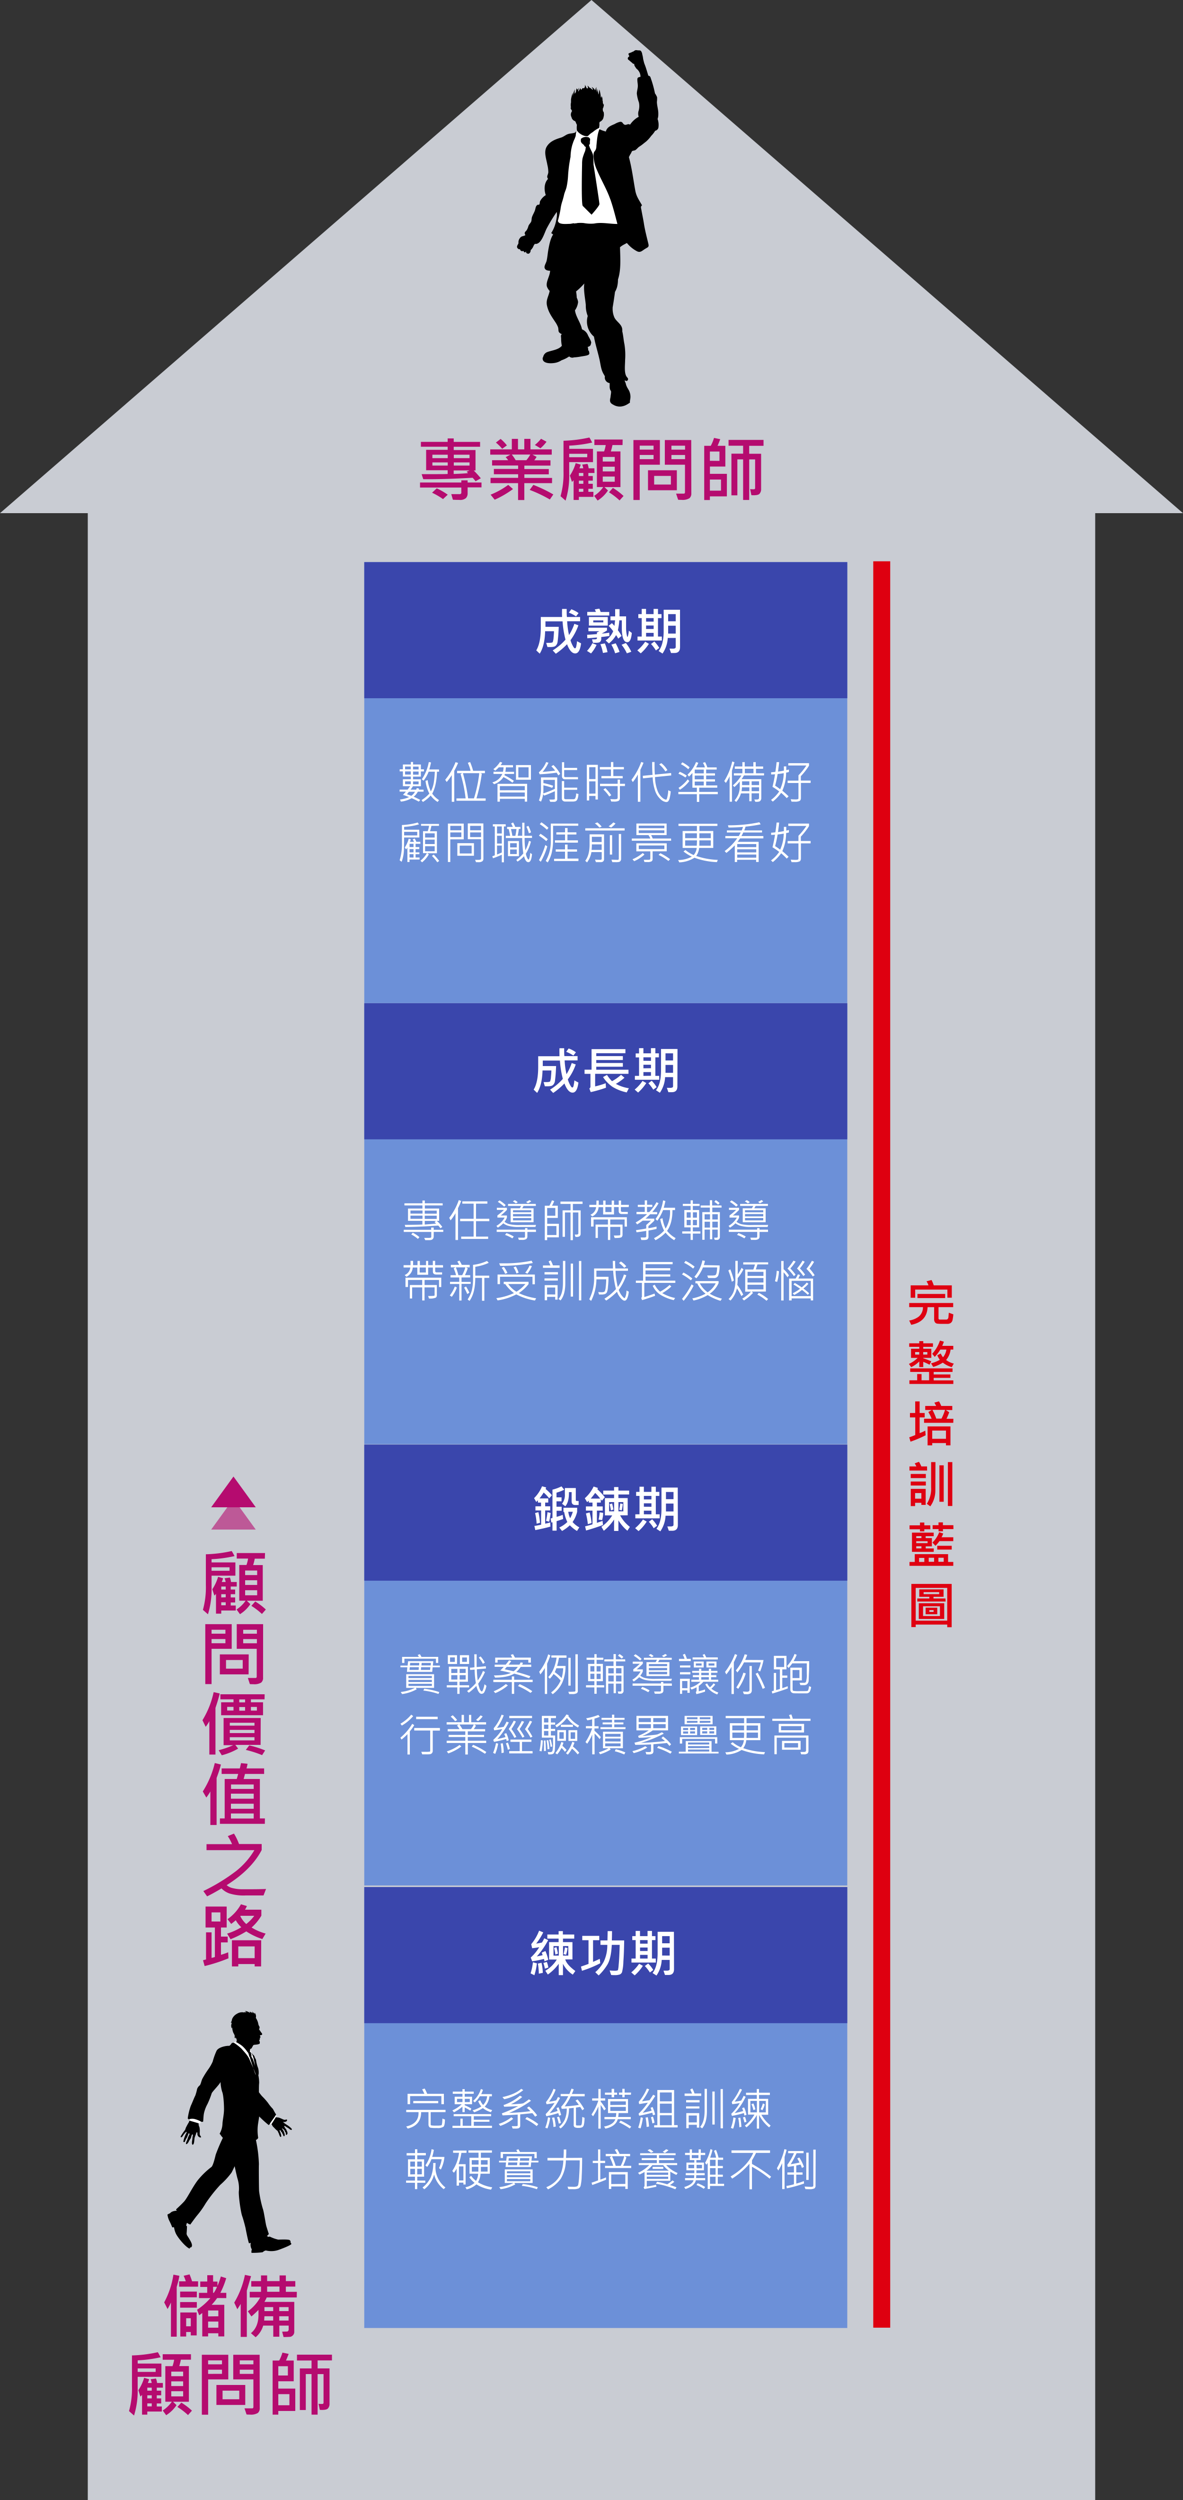 <svg id="bd016784-b302-4c19-94a7-919897f4ecd2" data-name="圖層 1" xmlns="http://www.w3.org/2000/svg" xmlns:xlink="http://www.w3.org/1999/xlink" viewBox="0 0 469.71 992.28"><rect x="0" y="0" width="469.71" height="992.28" fill="#333333" stroke="none"/><defs><clipPath id="a3d5a53c-31c6-4f13-afec-cdb27dde9bf4"><rect width="469.71" height="992.28" style="fill:none"/></clipPath><clipPath id="b5c6458b-6e91-47af-9fa7-6af302f8a55c"><rect x="83.85" y="594.85" width="17.7" height="12.22" style="fill:none"/></clipPath></defs><title>section2-chart-s</title><g style="clip-path:url(#a3d5a53c-31c6-4f13-afec-cdb27dde9bf4)"><rect x="34.85" y="198.67" width="400" height="793.61" style="fill:#c9ccd3"/><polygon points="234.85 0 0 203.67 469.71 203.67 234.85 0" style="fill:#c9ccd3"/><rect x="346.73" y="222.77" width="6.73" height="701.05" style="fill:#de0010"/><path d="M71.23,903.23c-.12.73-.32,1.67-.62,2.83l-.45,1.63v19.7H67.87V913.84a23.35,23.35,0,0,1-1.34,2.58l-1.34-2.64a33.63,33.63,0,0,0,3.66-11Zm7.42,4.33H71.12v-2.14h2.64a13.52,13.52,0,0,0-.85-2.19l2.35-.56a28.46,28.46,0,0,1,1,2.75h2.4Zm-.5,4.21H71.52V909.5h6.63Zm0,4.12H71.52v-2.24h6.63Zm-.06,11H75.74v-1.35H73.92v1.79H71.6v-9.54h6.49Zm-2.35-3.62v-3.19H73.92v3.19Zm14.11-11.2H86.21a24.88,24.88,0,0,1-2.16,2.67h5v12.56H86.69v-1.26H82.63v1.26H80.31V918q-.78.62-1.23.9l-.82-2.19a25.51,25.51,0,0,0,5.26-4.62H79V910h3.27v-2.35H79.51V905.5h2.78V903h2.32v2.52h1.74v1.74a33.3,33.3,0,0,0,1.34-3.76l2.13.68A33.62,33.62,0,0,1,87.5,910h2.35Zm-3.16,7.23V917H82.63v2.35Zm0,4.53v-2.43H82.63v2.43Zm-.53-16.23H84.61V910h.29A12.89,12.89,0,0,0,86.16,907.63Z" style="fill:#b50b6f"/><path d="M99.68,903.37,98,909.14v18.34H95.57V914.4c-.42.7-.87,1.4-1.34,2.1L93,913.87a34.5,34.5,0,0,0,4.25-11Zm18.14,8.46H105.9a18,18,0,0,1-.9,1.76h11.84v11.87a1.87,1.87,0,0,1-.52,1.37,2,2,0,0,1-1.1.63c-.39,0-1.27.08-2.63.08l-.56-2.13,2-.06a.56.56,0,0,0,.37-.25.73.73,0,0,0,.21-.47V923h-3.7v4.41h-2.41V923h-4a9.4,9.4,0,0,1-3,4.62L99.63,926q3-2.44,3-7.3v-1.94a38.25,38.25,0,0,1-2.8,2.61l-1.42-2.05a16.28,16.28,0,0,0,4.89-5.48H99.15v-2.24h4.48v-2.08H99.76v-2.18h3.87v-2.26h2.44v2.26H111v-2.26h2.5v2.26h3.75v2.18h-3.75v2.08h4.36ZM108.47,921v-1.71H105l-.11,1.71Zm0-3.76v-1.58H105v1.58Zm2.49-7.67v-2.08h-4.89v2.08Zm3.62,7.67v-1.58h-3.7v1.58Zm0,3.76v-1.71h-3.7V921Z" style="fill:#b50b6f"/><path d="M64.09,938.07v5.26H54.66V948a33.3,33.3,0,0,1-1.44,10.69l-2-1.76a32.9,32.9,0,0,0,1.18-9.78V934.84a53.52,53.52,0,0,0,10.25-1.28,8.6,8.6,0,0,1,.59,1c.25.47.43.8.55,1a52.73,52.73,0,0,1-9.12,1.23v1.27ZM61.82,940H54.66v1.37H61.8Zm2.86,7.62H62.25v1.2H64v1.85H62.25v1.23H64v2H62.25v1.2h2v2H58.49v1.23H56.4v-7.86a4.3,4.3,0,0,1-.65.7l-.82-2.52a17.8,17.8,0,0,0,2.3-4.93l2,.58a12,12,0,0,1-.53,1.47h1.53a4.78,4.78,0,0,0-.44-1.47l2.12-.3a5.31,5.31,0,0,1,.45,1.77h2.3Zm-4.43,1.2v-1.2H58.49v1.2Zm0,3.08v-1.23H58.49v1.23Zm0,3.17v-1.2H58.49v1.2Zm15.57-18.54h-4c-.16.8-.37,1.65-.64,2.54H75v14.15h-6.3l1.39,1.34a13.37,13.37,0,0,1-4.11,4l-1.37-1.87a13,13,0,0,0,3.61-3.48H65.64V939.09H68.5a14.49,14.49,0,0,0,.64-2.54H64.6v-2.19H75.82Zm-3.1,6.55v-1.82H68v1.82Zm0,3.92v-1.87H68V947Zm0,4.09v-2.05H68v2.05Zm3.5,5.66-1.57,1.76a27,27,0,0,0-4.2-3.22L72,953.57A24.72,24.72,0,0,1,76.22,956.77Z" style="fill:#b50b6f"/><path d="M90.64,944.36h-8v14H80.14V934.57h10.5Zm-2.5-6V936.8H82.63v1.57Zm0,3.79V940.5H82.63v1.66Zm9.24,12.34H85.93v-7.93H97.38ZM95,952.23v-3.42H88.37v3.42Zm8.13,3.5a2.41,2.41,0,0,1-.76,1.95,5.29,5.29,0,0,1-3.13.64c-.4,0-.85,0-1.35-.05l-.81-2.43q2.72,0,3.12,0c.27,0,.41-.23.41-.61V944.36h-8v-9.79h10.48Zm-2.52-17.36V936.8H95.2v1.57Zm0,3.79V940.5H95.2v1.66Z" style="fill:#b50b6f"/><path d="M117.24,956.88H110.5v1.45h-2.25V936.86h2.6a16.15,16.15,0,0,0,1.29-3.14l2.47.51c-.45,1.18-.8,2.06-1.07,2.63h3.08v8.23H110.5V948h6.74ZM114.3,942.8v-3.68h-3.8v3.68Zm.61,11.81v-4.4H110.5v4.4Zm16.89-17.79h-5.69V940h4.73v14a2.66,2.66,0,0,1-.64,1.89c-.42.47-1.49.65-3.22.55l-.5-2.41a10.11,10.11,0,0,0,1.45.06.47.47,0,0,0,.53-.54v-11.3h-2.35v16.09H123.7V942.24h-2.29v14.27h-2.36V940h4.65v-3.15h-5.79v-2.31H131.8Z" style="fill:#b50b6f"/><path d="M191.18,193.43h-5.51v2.38a2.75,2.75,0,0,1-.63,1.83,3.39,3.39,0,0,1-2.63.76c-.57,0-1.43,0-2.59-.07l-.64-2.22c1.87,0,3,0,3.4,0a.57.57,0,0,0,.59-.61v-2h-16.4v-2h16.4v-.86h2.5v.86h5.51Zm-.27-3.61L188.83,191a17.39,17.39,0,0,0-1.17-1.38q-11.81.66-19.61.56l-.64-2c1.35,0,2.9,0,4.67,0,2.35,0,4.23,0,5.66-.06v-1.49H169.2v-8.1h8.54V177.3H167.11v-1.93h10.63V174h2.41v1.38h10.47v1.93H180.15v1.31h8.65v8.1h-.72C189.14,187.78,190.08,188.82,190.91,189.82Zm-13.14,6.52-1.87,1.74a28.84,28.84,0,0,0-4.35-2.53l1.86-1.73A25.69,25.69,0,0,1,177.77,196.34Zm0-14.5v-1.37h-6.09v1.37Zm0,2.94v-1.26h-6.09v1.26Zm8.66-2.94v-1.37h-6.25v1.37Zm0,2.94v-1.26h-6.25v1.26Zm0,1.93h-6.3v1.4q3.85-.12,5.69-.34a4.22,4.22,0,0,0-.54-.56Z" style="fill:#b50b6f"/><path d="M219.18,191.75h-11v6.71h-2.48v-6.71H194.77v-2.1h10.95v-1.43h-9.63v-2.1h9.63v-1.37H195.38v-2.1h6.39a9.22,9.22,0,0,0-1-1.21l1.88-1h-8v-2.09h8.57v-4.17h2.44v4.17h2.51v-4.17h2.45v4.17h8.45v2.09H211.4l1.66.88a13,13,0,0,1-.93,1.37h6.44v2.1H208.2v1.37h9.7v2.1h-9.7v1.43h11Zm-15.5,2.35a38.59,38.59,0,0,1-7.26,4.23l-1.63-2a31.21,31.21,0,0,0,7-3.89Zm-2.42-17.33-1.87,1.35a18.08,18.08,0,0,0-2.49-2.47l1.87-1.45A16.16,16.16,0,0,1,201.26,176.77Zm9.3,3.63H203.2a18.45,18.45,0,0,1,1.56,2.25H209A14.61,14.61,0,0,0,210.56,180.4Zm9.13,15.84-1.37,2a52.69,52.69,0,0,0-8-3.8l1.45-2A56.87,56.87,0,0,1,219.69,196.24ZM217,175.32a15.88,15.88,0,0,1-2.41,2.59l-2.22-1.31a16.29,16.29,0,0,0,2.45-2.46Z" style="fill:#b50b6f"/><path d="M235.45,178.15v5.26H226V188a33.3,33.3,0,0,1-1.44,10.69l-2-1.76a32.9,32.9,0,0,0,1.18-9.78V174.92A53.52,53.52,0,0,0,234,173.64a8.6,8.6,0,0,1,.59,1c.25.48.43.8.55,1a52.73,52.73,0,0,1-9.12,1.23v1.27Zm-2.27,1.95H226v1.37h7.14Zm2.86,7.62h-2.43v1.2h1.76v1.85h-1.76V192h1.76v2h-1.76v1.2h2v2h-5.77v1.23h-2.09v-7.86a4.3,4.3,0,0,1-.65.7l-.82-2.52a17.8,17.8,0,0,0,2.3-4.93l2,.58a12,12,0,0,1-.53,1.47h1.53a4.78,4.78,0,0,0-.44-1.47l2.12-.3a5.31,5.31,0,0,1,.45,1.77H236Zm-4.43,1.2v-1.2h-1.76v1.2Zm0,3.08v-1.23h-1.76V192Zm0,3.17V194h-1.76v1.2Zm15.57-18.54h-4c-.16.8-.37,1.65-.64,2.54h3.81v14.15H240l1.39,1.34a13.37,13.37,0,0,1-4.11,4l-1.37-1.87a13,13,0,0,0,3.61-3.48H237V179.17h2.86a14.49,14.49,0,0,0,.64-2.54H236v-2.19h11.22Zm-3.1,6.55v-1.82h-4.76v1.82Zm0,3.92v-1.87h-4.76v1.87Zm0,4.09v-2.05h-4.76v2.05Zm3.5,5.66L246,198.61a27,27,0,0,0-4.2-3.22l1.55-1.74A24.72,24.72,0,0,1,247.58,196.85Z" style="fill:#b50b6f"/><path d="M262,184.44h-8v14H251.5V174.65H262Zm-2.5-6v-1.57H254v1.57Zm0,3.79v-1.66H254v1.66Zm9.24,12.34H257.29v-7.93h11.45Zm-2.37-2.27v-3.42h-6.64v3.42Zm8.12,3.5a2.41,2.41,0,0,1-.76,1.95,5.29,5.29,0,0,1-3.13.64c-.4,0-.85,0-1.35-.05l-.81-2.43q2.71,0,3.12,0c.27,0,.41-.23.41-.61V184.44h-8v-9.79h10.48ZM272,178.45v-1.57h-5.41v1.57Zm0,3.79v-1.66h-5.41v1.66Z" style="fill:#b50b6f"/><path d="M288.6,197h-6.74v1.45h-2.25V176.94h2.6a16.15,16.15,0,0,0,1.29-3.14l2.47.51c-.45,1.18-.8,2.06-1.07,2.63H288v8.23h-6.12v2.89h6.74Zm-2.94-14.08V179.2h-3.8v3.68Zm.61,11.81v-4.4h-4.41v4.4Zm16.89-17.79h-5.69v3.15h4.73v14a2.66,2.66,0,0,1-.64,1.89c-.42.47-1.49.65-3.22.55l-.5-2.41a10.11,10.11,0,0,0,1.45.06.47.47,0,0,0,.53-.54v-11.3h-2.35v16.09h-2.41V182.32h-2.29v14.27h-2.36V180.05h4.65V176.9h-5.79v-2.31h13.89Z" style="fill:#b50b6f"/><rect x="144.63" y="748.95" width="191.78" height="175" style="fill:#6c90d8"/><rect x="144.63" y="748.95" width="191.78" height="54.02" style="fill:#3a46ac"/><path d="M176.9,838.28H171v4.9a.38.38,0,0,0,.2.34,9.32,9.32,0,0,0,2.06.11,8.36,8.36,0,0,0,2-.13c.22-.09.35-1,.4-2.66l1,.36c0,1.56-.22,2.51-.56,2.86a4.09,4.09,0,0,1-2.58.52,14.27,14.27,0,0,1-2.65-.12,1,1,0,0,1-.53-.45,1.53,1.53,0,0,1-.21-.83v-4.9h-2.92q0,5.19-5.31,6.53l-.63-.84q5.1-1.12,4.91-5.69h-4.89v-.91H176.9Zm-.65-3.16h-1v-3.21H162.83v3.21h-1V831h6.68q-.7-1.41-.9-1.77l1-.32a15.94,15.94,0,0,1,1,2.09h6.63Zm-2.25-.38h-9.91v-.89H174Z" style="fill:#fff"/><path d="M188.08,831H184.5v1.15h2.93v3H184.5v.37a17.72,17.72,0,0,1,2.64,1.35l-.39.81a17.31,17.31,0,0,0-2.25-1.24v1.84h-.88v-2.2a17.55,17.55,0,0,1-3.38,2.27l-.62-.76a13.62,13.62,0,0,0,3.71-2.44h-2.8v-3h3.09V831h-3.85v-.87h3.85v-1h.88v1h3.58Zm7.24,13.55H179.66v-.85h3.15v-2.84h.9v2.84h3.42v-3.8h-7v-.84H195v.84h-6.88v1.39h6.21v.81h-6.21v1.6h7.24Zm-11.7-10.28V833h-2.16v1.3Zm2.92,0V833h-2v1.3Zm8.87,3.19-.49.84a8.89,8.89,0,0,1-3.18-1.62,17.05,17.05,0,0,1-3.46,1.66l-.64-.78a12.52,12.52,0,0,0,3.47-1.54,7.43,7.43,0,0,1-1.24-2.08l.81-.39a6,6,0,0,0,1.15,1.89,5.57,5.57,0,0,0,1.58-3.46h-2.9a10.14,10.14,0,0,1-2,2.44l-.65-.6a10,10,0,0,0,3.08-4.74l.81.34a8.65,8.65,0,0,1-.7,1.7h4.25V832h-1a6.45,6.45,0,0,1-1.84,4.09A8,8,0,0,0,195.41,837.46Z" style="fill:#fff"/><path d="M203.76,840.93a16.36,16.36,0,0,1-5.13,2.81l-.59-.8a15.68,15.68,0,0,0,5-2.63Zm9.51-1.39-.81.54a14.22,14.22,0,0,0-1.07-1.4c-2.33.24-3.94.41-4.84.48v4.56a.94.94,0,0,1-.26.67,1.12,1.12,0,0,1-.59.34,6.47,6.47,0,0,1-1.2.07c-.33,0-.64,0-.92,0l-.39-.95c.33,0,.68,0,1,0a7.78,7.78,0,0,0,1.14-.05c.14,0,.21-.17.21-.41v-4.14c-2.64.16-4.63.27-6,.31l-.28-.79a49.44,49.44,0,0,0,6.47-2.89c-2.08.13-3.93.21-5.56.25l-.24-.66a19.11,19.11,0,0,0,6.52-3.73l.9.52a20.48,20.48,0,0,1-4.48,2.9l1.68-.07,1.58-.1a8.66,8.66,0,0,0,1.64-.22,25.08,25.08,0,0,0,2.24-1.58l.84.58a44,44,0,0,1-8.68,4.81q4.35-.15,8.42-.68a13,13,0,0,0-1.37-1.31l.81-.55A20.28,20.28,0,0,1,213.27,839.54Zm-5.5-10a17.88,17.88,0,0,1-7.56,3.6l-.72-.83c3.35-.73,5.84-1.82,7.47-3.29Zm5.94,13.5-.61.78a20.93,20.93,0,0,0-4.54-2.82l.62-.75A23.2,23.2,0,0,1,213.71,843Z" style="fill:#fff"/><path d="M218.44,840.53a17.87,17.87,0,0,1-1.09,4.23l-.85-.31a17.12,17.12,0,0,0,1.07-4.14Zm4.35-1.11-.83.29a7.69,7.69,0,0,0-.29-1.05,46.72,46.72,0,0,1-4.75,1.24l-.27-.83a28.52,28.52,0,0,0,3.54-4.44c-.95.2-2,.37-3.18.52l-.24-.85a18.67,18.67,0,0,0,3-5.29l.84.31a18.25,18.25,0,0,1-2.63,4.82,21.31,21.31,0,0,0,2.83-.52,9.73,9.73,0,0,0,.72-1.35l.83.36a27.75,27.75,0,0,1-4.12,6.07,24.85,24.85,0,0,0,3.16-.9c-.12-.35-.27-.72-.45-1.12l.81-.34A17.15,17.15,0,0,1,222.79,839.42ZM220.66,844l-.91.19a13.62,13.62,0,0,0-.58-3.67l.9-.15A22.6,22.6,0,0,1,220.66,844Zm2.06-1.42-.85.27a16,16,0,0,0-.72-2.55l.83-.25A16.44,16.44,0,0,1,222.72,842.58ZM232.13,832h-5.51a22.39,22.39,0,0,1-2.41,4,47.21,47.21,0,0,0,5.63-.6,15,15,0,0,0-1.33-1.67l.79-.5a23,23,0,0,1,2.64,3.76l-.75.56a9.92,9.92,0,0,0-.83-1.35l-1.67.27v6.71a.37.37,0,0,0,.42.4h1.27a.57.57,0,0,0,.41-.16,2.38,2.38,0,0,0,.27-1.1c.07-.63.12-1.34.13-2.13l.9.33a12.11,12.11,0,0,1-.27,2.77,1.48,1.48,0,0,1-.67,1,3.59,3.59,0,0,1-1.5.23,3,3,0,0,1-1.47-.25,1.08,1.08,0,0,1-.39-1v-6.69q-1.5.18-1.86.18c0,3.61-1.11,6.28-3.35,8l-.62-.64a7.9,7.9,0,0,0,2.25-2.83,10.56,10.56,0,0,0,.81-4.45,19.14,19.14,0,0,1-2,.12l-.2-.82a15.11,15.11,0,0,0,2.79-4.19h-3v-.88h3.47q.3-.69.84-2.13l.88.28a18.32,18.32,0,0,1-.76,1.85h5.12Z" style="fill:#fff"/><path d="M240.55,837l-.7.58a21.16,21.16,0,0,0-1.35-2.13v9.38h-.92V836a21.09,21.09,0,0,1-2.1,3.92l-.63-.7a21.52,21.52,0,0,0,2.71-5.52h-2.44v-.89h2.46v-3.73h.92v3.73h1.8v.89h-1.8v.39A22.87,22.87,0,0,1,240.55,837Zm9.89,4.08h-5.17q-.77,2.86-4.89,3.75l-.53-.84q3.66-.66,4.48-2.91H240v-.87h4.5a9.06,9.06,0,0,0,.18-1.56h-3.27v-5.57h7.94v5.57h-3.73a12.91,12.91,0,0,1-.17,1.56h5Zm-5.41-9.7h-1.18v1h-1v-1h-2.65v-.85h2.65v-1.5h1v1.5H245Zm3.46,4V834h-6.17v1.45Zm0,2.41v-1.58h-6.17v1.58Zm2-6.42H248v1h-.9v-1h-1.33v-.85h1.33v-1.5h.9v1.5h2.58Zm.14,12.66-.57.74a25.37,25.37,0,0,0-4.24-2.4l.6-.73A28.33,28.33,0,0,1,250.67,844.07Z" style="fill:#fff"/><path d="M255.26,840.55a24.2,24.2,0,0,1-.94,4.21l-.92-.34a20.5,20.5,0,0,0,1-4.12Zm4.93-8.73a50.11,50.11,0,0,1-5,6.72c1-.19,2.19-.47,3.55-.85-.1-.28-.24-.66-.44-1.14l.81-.3a17,17,0,0,1,1,3l-.87.25a8.86,8.86,0,0,0-.25-1q-2.58.71-5.19,1.2l-.26-.79a27.52,27.52,0,0,0,3.69-4.39l-3.44.56-.2-.87a20.32,20.32,0,0,0,3.26-5.29l.9.29a24.42,24.42,0,0,1-2.85,4.75c.79-.09,1.77-.23,3-.42.27-.37.75-1.09,1.44-2.17ZM257.69,844l-.94.17a23.22,23.22,0,0,0-.43-3.73l.88-.15A26.82,26.82,0,0,1,257.69,844Zm2.18-1.51-.85.27a15.38,15.38,0,0,0-.56-2.45l.79-.26A13.66,13.66,0,0,1,259.87,842.44Zm9.18,1.85h-9.31v-.87H261V829.5h6.66v13.92h1.39Zm-2.32-10.35v-3.52H262v3.52Zm0,4.63v-3.71H262v3.71Zm0,4.85v-3.95H262v3.95Z" style="fill:#fff"/><path d="M278.41,831.84h-6.59v-.94h2.95a11.78,11.78,0,0,0-.74-1.6l.85-.43a10.52,10.52,0,0,1,.88,2h2.65Zm-.7,5h-5.3V836h5.3Zm.05-2.42h-5.33v-.92h5.33Zm-.14,10h-.94v-1.12h-3.24v1.36h-.94v-6h5.12Zm-.94-2.06v-2.75h-3.24v2.75Zm4-4.48q0,4.6-1.89,6.84l-.81-.59q1.79-2,1.78-6.41v-8.69h.92Zm3.08,5.32h-.92v-13.1h.92Zm3.28,1.5h-.93V829.11H287Z" style="fill:#fff"/><path d="M292.12,840.62c-.1.6-.2,1.12-.29,1.57s-.22,1-.39,1.6a4.1,4.1,0,0,1-.38,1.07l-.86-.33a16.79,16.79,0,0,0,1-4.16Zm4.27-1.27-.81.29-.22-1a45,45,0,0,1-4.75,1.13l-.27-.82a19.46,19.46,0,0,0,3.37-4.27c-.81.16-1.79.31-2.95.45l-.22-.85a23.72,23.72,0,0,0,3.24-5.27l.83.32a27.72,27.72,0,0,1-2.92,4.79,20.56,20.56,0,0,0,2.59-.43,20.81,20.81,0,0,0,1-1.9l.79.39a25.5,25.5,0,0,1-4.36,6.48,30.86,30.86,0,0,0,3.37-.83c-.14-.41-.28-.79-.43-1.13l.79-.29A11.21,11.21,0,0,1,296.39,839.35Zm-2,4.77-.84.16a19.08,19.08,0,0,0-.45-3.69l.84-.14A25.81,25.81,0,0,1,294.37,844.12Zm2-2-.81.26a14.37,14.37,0,0,0-.59-2l.79-.26A11.82,11.82,0,0,1,296.39,842.15Zm9.61,1.46-.61.75a15.34,15.34,0,0,1-4-4.94v5.44h-.88v-5.44a17.63,17.63,0,0,1-4.11,4.93l-.65-.67a15,15,0,0,0,3.8-4.4H297V833h3.5l0-1.52h-4.29v-.91h4.27l0-1.48h.88v1.48h4.32v.91h-4.32V833H305v6.31h-2.69A13.9,13.9,0,0,0,306,843.61Zm-5.47-5.2v-4.56h-2.59v4.56Zm-.61-1.19-.79.27a9.36,9.36,0,0,0-.8-2.34l.8-.29A10.08,10.08,0,0,1,299.92,837.22Zm4.15,1.19v-4.56h-2.64v4.56Zm-.44-3.19a7.91,7.91,0,0,1-.92,2.32l-.72-.37a10.13,10.13,0,0,0,.91-2.34Z" style="fill:#fff"/><path d="M169.06,855.44h-3.39V857h2.72v6.89h-2.72v1.55h3.19v.87h-3.19v2.53h-.91v-2.53h-3.52v-.87h3.52v-1.55H162V857h2.78v-1.53h-3.33v-.92h3.33V853h.91v1.5h3.39Zm-4.3,4.45v-2H162.9v2Zm0,3.06v-2.18H162.9V863Zm2.73-3.06v-2h-1.82v2Zm0,3.06v-2.18h-1.82V863Zm9.36,5.22-.67.68a10.55,10.55,0,0,1-3.81-5.83,10.87,10.87,0,0,1-3.9,5.87l-.71-.69a11.09,11.09,0,0,0,3.24-4,14.15,14.15,0,0,0,1-5.74h.94c0,.76-.05,1.34-.05,1.74a9.72,9.72,0,0,0,1,4.32A10.45,10.45,0,0,0,176.85,868.17Zm-.39-12.11a13.77,13.77,0,0,1-1.43,5l-.74-.56a12.24,12.24,0,0,0,1.08-3.54h-4.06a13.07,13.07,0,0,1-1.69,3.07l-.72-.61a14.63,14.63,0,0,0,2.46-6.46l.89.27a16.53,16.53,0,0,1-.65,2.82Z" style="fill:#fff"/><path d="M185.2,854.45h-2a24.14,24.14,0,0,1-1.13,4.48h2.8V867H184v-.74h-1.77v1.19h-.93v-6.77a9.06,9.06,0,0,1-1.08,1.65l-.64-.72a16,16,0,0,0,2.67-7.19h-2.34v-.9h5.34ZM184,865.39v-5.57h-1.77v5.57Zm11.44,2.72-.47.92a14.58,14.58,0,0,1-5.81-2.09,9.1,9.1,0,0,1-3.87,2l-.5-.86a7.44,7.44,0,0,0,3.64-1.75,10.44,10.44,0,0,1-2.1-2.21l.74-.56a10,10,0,0,0,1.93,2,5.67,5.67,0,0,0,.84-2.85h-3.42v-6.34H190v-2h-4v-.9h9.31v.9h-4.38v2h3.55v6.34h-3.69a7.57,7.57,0,0,1-1,3.41A15.48,15.48,0,0,0,195.39,868.11Zm-5.42-9v-1.77h-2.71v1.77Zm0,.89h-2.68v1.88h2.61C189.92,861.27,189.94,860.65,189.94,860Zm3.59,1.88V860h-2.68c0,1,0,1.59,0,1.88Zm0-2.77v-1.77h-2.66v1.77Z" style="fill:#fff"/><path d="M213.77,858.24H210.9l-.16,1.82h-10l.17-1.82h-2.76v-.68H201l.2-1.74h10l-.18,1.74h2.79Zm-2.29,8.16H204.2l.39.56a16.64,16.64,0,0,1-5.82,1.91l-.53-.84a16.62,16.62,0,0,0,5.65-1.63h-3.47V861h11.06Zm1.62-9.84h-.91v-1.7H199.7v1.63h-.93v-2.4h6.67a4.58,4.58,0,0,0-.47-.78l.86-.31c.15.23.36.59.63,1.09h6.64Zm-2.53,6v-.83h-9.29v.83Zm0,1.56v-.84h-9.29v.84Zm0,1.57v-.85h-9.29v.85Zm-5.17-7.44h-3.6l-.11,1.08h3.62Zm.18-1.7H202l-.11,1h3.64Zm4.39,1.7h-3.64l-.09,1.08h3.64Zm.2-1.7h-3.65l-.09,1h3.65Zm3.36,11.53-.35.78a27.48,27.48,0,0,0-6-1.33l.38-.73A30.13,30.13,0,0,1,213.53,868.07Z" style="fill:#fff"/><path d="M231.14,856.41c0,2.88-.06,5.33-.18,7.33a18.45,18.45,0,0,1-.44,3.78,1.87,1.87,0,0,1-.81,1.05,5.59,5.59,0,0,1-2.22.28c-.49,0-1.09,0-1.8,0l-.35-1q1.24.06,2.13.06a3.86,3.86,0,0,0,1.7-.21,1.16,1.16,0,0,0,.43-.66,26.55,26.55,0,0,0,.36-3.51q.21-3.06.23-6.11h-5.51a14.69,14.69,0,0,1-2,7.25,13.82,13.82,0,0,1-5.09,4.26l-.68-.87a11.74,11.74,0,0,0,3.31-2,9.49,9.49,0,0,0,2.33-3.1,16.05,16.05,0,0,0,1.12-5.51h-6.29v-1h6.35c.07-1.09.11-2.2.11-3.35h1c0,.94,0,2.06-.11,3.35Z" style="fill:#fff"/><path d="M240.62,865.11c-2.06.84-3.88,1.54-5.47,2.08l-.27-.91c1.06-.34,1.92-.65,2.58-.91v-6.89h-2.11v-.88h2.11v-4.53h.89v4.53h1.91v.88h-1.91v6.57a21.85,21.85,0,0,0,2.27-.88Zm10-4.65H240.23v-.88h3.22a18.85,18.85,0,0,0-1.33-3.33l.63-.49H240.5v-.9H245a11.51,11.51,0,0,0-.93-1.67l.93-.27a10.17,10.17,0,0,1,1,1.94h4.18v.9H248l.72.45a21.78,21.78,0,0,1-1.3,3.37h3.19Zm-1.38,8.31h-.95v-1h-5.6v1h-.93v-6.71h7.48Zm-.95-2V863h-5.6v3.83Zm-.43-11H243a31,31,0,0,1,1.46,3.82h2A18.73,18.73,0,0,0,247.85,855.76Z" style="fill:#fff"/><path d="M269.06,862.44l-.52.75a24.83,24.83,0,0,1-2.39-1.29v3.62H256.8v2.29c.87-.11,2.1-.34,3.69-.71l.14.78c-1.07.24-2.66.55-4.76.91l-.32-.72a.69.69,0,0,0,.37-.59V862c-.42.26-1.08.61-2,1.06l-.59-.7a14.37,14.37,0,0,0,4.48-3.08H253.6v-.77h7.2v-1.2h-6v-.79h6v-1.17h-6.63v-.76h14.08v.76h-6.59v1.17h6v.79h-6v1.2h7.21v.77h-4.38A12.68,12.68,0,0,0,269.06,862.44Zm-3.49-.92a10.73,10.73,0,0,1-2.25-2.2H259a13.32,13.32,0,0,1-2.29,2.2Zm-.27,1.65v-.89h-8.5v.89Zm0,1.61v-.89h-8.5v.89ZM259.45,854l-.95.4c-.25-.21-.72-.54-1.41-1l.93-.43A9.83,9.83,0,0,1,259.45,854Zm3.91,6.81h-4.25V860h4.25Zm5.22,7.34-.47.74a32.76,32.76,0,0,0-7.69-2.2l.49-.77c1.17.22,2.51.53,4,1a15.2,15.2,0,0,0,2.11-1.55l.72.54a13.15,13.15,0,0,1-1.75,1.32C267.15,867.54,268,867.87,268.58,868.11Zm-3.16-14.78a9.61,9.61,0,0,1-1.45,1.13l-.83-.51a8.52,8.52,0,0,0,1.35-1Z" style="fill:#fff"/><path d="M280,865.3H276.3c-.36,1.55-1.73,2.72-4.12,3.49l-.52-.77c2.2-.66,3.43-1.57,3.71-2.72H272v-.84h3.57a10.75,10.75,0,0,0,.07-1.15h-3.36v-.83h3.41v-1.12h-3.14V858.3h3.14v-1h-1.82v-2H272v-.85h1.86v-1.39h.88v1.39h2.64v-1.39h.88v1.39H280v.85h-1.79v2h-1.72v1h3v3.06h-3v1.12h3.29v.83h-3.33a11.2,11.2,0,0,1-.07,1.15H280Zm-4.38-4.77v-1.36h-2.3v1.36Zm1.7-4v-1.19h-2.64v1.19ZM280,868l-.56.71a14.77,14.77,0,0,0-2.93-1.51l.53-.67A14.85,14.85,0,0,1,280,868Zm-1.28-7.43v-1.36h-2.16v1.36Zm8.78,7h-5.6v1.22H281V858.37c-.11.19-.27.44-.5.76l-.55-.74a18.72,18.72,0,0,0,2.16-5.47l.78.37a27.74,27.74,0,0,1-.93,3.05h2.37a13,13,0,0,0-.84-2.72l.79-.36a17.34,17.34,0,0,1,1,3.08h1.84v.86H285v2.45h2v.86h-2v2.58h2v.84h-2v2.78h2.5Zm-3.38-7.92V857.2h-2.22v2.45Zm0,3.44v-2.58h-2.22v2.58Zm0,3.62v-2.78h-2.22v2.78Z" style="fill:#fff"/><path d="M306.17,863.89l-.6.78a44,44,0,0,0-7-4.71v8.94h-1V858.77a31.39,31.39,0,0,1-6.86,5.88l-.63-.83q6.63-3.95,9-9.36h-8.64v-1h15.3v1h-5.56a30.13,30.13,0,0,1-1.6,2.94v1.44A56.24,56.24,0,0,1,306.17,863.89Z" style="fill:#fff"/><path d="M312.35,853.21l-.84,2.9v12.71h-.94v-10.3a21.6,21.6,0,0,1-1.55,2.93l-.55-.92a27.29,27.29,0,0,0,3-7.58Zm6.89,13.41a53.38,53.38,0,0,1-6.82,1.89l-.19-.94a20,20,0,0,0,3-.67v-3.81h-2.59v-.88h2.59v-2.56l-2.45.39-.18-.84a23,23,0,0,0,2.65-4.63h-2.32v-.86h6.13v.86h-2.77a38,38,0,0,1-2.34,4.38c.52-.07,1.69-.29,3.49-.65a11.1,11.1,0,0,0-.9-1.64l.81-.38a16.62,16.62,0,0,1,1.85,3.73l-.81.41a7.78,7.78,0,0,0-.55-1.32l-1.68.35v2.76h2.49v.88h-2.49v3.55c1.08-.3,2.09-.62,3-1Zm4.57.75a1.33,1.33,0,0,1-.45,1.18,4.36,4.36,0,0,1-2.1.31c-.46,0-.95,0-1.47-.05l-.33-1c.94.07,1.7.11,2.31.11a2.08,2.08,0,0,0,1-.12c.11-.07.16-.22.16-.44V853.14h.93Zm-2.75-2.19h-.93V854.36h.93Z" style="fill:#fff"/><path d="M213.17,779.22a23.82,23.82,0,0,1-1,4.73l-1.5-.75a20.92,20.92,0,0,0,.92-4.4Zm4.5-1.4-1.48.6a3.32,3.32,0,0,0-.23-.94,47.11,47.11,0,0,1-4.64.94l-.59-1.49a18.43,18.43,0,0,0,3.38-4.13,25.82,25.82,0,0,1-2.82.42l-.37-1.6a18.35,18.35,0,0,0,3.13-5.36l1.64.67a22.83,22.83,0,0,1-2.8,4.45,19.31,19.31,0,0,0,2.3-.42,13,13,0,0,0,.9-1.68l1.55.72a31,31,0,0,1-4.49,6.47c.67-.11,1.44-.27,2.3-.48a4.5,4.5,0,0,0-.37-1l1.47-.65A16.1,16.1,0,0,1,217.67,777.82ZM215.52,783l-1.59.32a22.46,22.46,0,0,0-.36-4L215,779A19.37,19.37,0,0,1,215.52,783Zm2.19-2.1-1.37.44a12.56,12.56,0,0,0-.59-2.26l1.36-.42A9.22,9.22,0,0,1,217.71,780.86Zm10.71,1.39-1,1.41a11,11,0,0,1-3.9-4.31v4.51h-1.68v-4.51a17.78,17.78,0,0,1-4.32,4.27l-1-1.5a12.9,12.9,0,0,0,4.56-4.45h-3.06V770.8h3.78v-1.39h-4.48v-1.63h4.48v-1.35h1.68v1.35H228v1.63h-4.47v1.39h3.76v6.87h-2.86C224.86,779.09,226.18,780.61,228.42,782.25Zm-6.55-6.14v-3.78h-2.1v3.78Zm-.36-.77-1,.35a17.23,17.23,0,0,0-.51-2.6l.93-.34A16.9,16.9,0,0,1,221.51,775.34Zm4.14.77v-3.78h-2.1v3.78Zm-.3-3a15.68,15.68,0,0,1-.58,2.67l-1-.26a24.76,24.76,0,0,0,.53-2.68Z" style="fill:#fff"/><path d="M238.33,779.18a43.07,43.07,0,0,1-7.26,3l-.4-1.68c1.08-.35,2.06-.7,3-1.06v-9.4h-2.48v-1.72h6.74v1.72h-2.46v8.58c.8-.31,1.69-.71,2.66-1.2Zm9.5-9.06q-.06,4.83-.32,8.4a18.65,18.65,0,0,1-.54,4.22,1.67,1.67,0,0,1-.89.9,6.06,6.06,0,0,1-2.14.26,9.25,9.25,0,0,1-1.27-.06l-.62-1.8a17.7,17.7,0,0,0,1.84.11,5,5,0,0,0,1.18-.08.52.52,0,0,0,.31-.24,11.18,11.18,0,0,0,.25-1.87c.11-1.14.2-2.44.27-3.87s.12-2.84.15-4.2h-3.14q-.27,5.43-1.78,7.89a20.24,20.24,0,0,1-3.44,4.25l-1.33-1.3a14.63,14.63,0,0,0,3.36-4.17,15.19,15.19,0,0,0,1.41-6.67h-2.71v-1.77h2.77l.08-3.69H243c0,.65,0,1.89-.07,3.69Z" style="fill:#fff"/><path d="M255.25,780.21A17.94,17.94,0,0,1,252,784l-1.36-1.19a15.73,15.73,0,0,0,3.12-3.43Zm5.14-1.3h-9.66v-1.58h1.66V770h-1.34v-1.58h1.34v-2.06h1.72v2.06h3v-2.06h1.75v2.06h1.39V770h-1.39v7.33h1.51Zm-3.26-7.5V770h-3v1.41Zm0,2.92v-1.39h-3v1.39Zm0,3v-1.47h-3v1.47Zm2.24,4.52-1.33,1a15.8,15.8,0,0,0-2-2.56l1.32-1A13.14,13.14,0,0,1,259.37,781.85Zm8.25-.32c0,1.54-.73,2.31-2.17,2.31-.37,0-.84,0-1.42,0l-.59-1.72,1.12,0a2.22,2.22,0,0,0,1.12-.17.61.61,0,0,0,.22-.53v-3.55h-3.17a11.83,11.83,0,0,1-2.08,6.2l-1.54-1c1.36-1.75,2-4.37,2-7.88v-8.49h6.47Zm-1.72-10.27v-2.84h-3v2.84Zm0,4.88V773h-3v3.12Z" style="fill:#fff"/><rect x="144.63" y="573.33" width="191.78" height="175" style="fill:#6c90d8"/><rect x="144.63" y="573.33" width="191.78" height="54.02" style="fill:#3a46ac"/><path d="M219.14,593.44l-1.08,1.24a16.24,16.24,0,0,0-2.2-2.32,19,19,0,0,1-1.64,2.34h3.46v1.66h-1.22v1.48h2v1.64h-2v5.24a15.22,15.22,0,0,0,2-.49l.08,1.66q-2.43.68-6,1.39l-.36-1.66c.62-.08,1.51-.24,2.68-.48v-5.66H212.6v-1.64h2.22v-1.48H213.6v-.93a4.81,4.81,0,0,1-.7.65l-.84-1.49a14.37,14.37,0,0,0,3.16-4.71l1.64.46a5.29,5.29,0,0,1-.24.6A17.86,17.86,0,0,1,219.14,593.44Zm-4.74,10.94-1.34.36a21.74,21.74,0,0,0-.6-4.22l1.3-.38A26.3,26.3,0,0,1,214.4,604.38Zm4.25-3.88c-.26,1.72-.46,2.87-.61,3.44l-1.22-.34a33,33,0,0,0,.57-3.46Zm5.37-9.25a19.06,19.06,0,0,1-3.06,1.17v1.86h2v1.57h-2V598H223v1.6H221V602a13,13,0,0,0,2.42-.78l.18,1.64c-.57.22-1.44.51-2.6.86v3.77h-1.64v-3.32a2.19,2.19,0,0,1-.42.11l-.34-1.6.76-.22V591.22a17.62,17.62,0,0,0,3.58-1.3Zm6,14.93-.93,1.44a13.14,13.14,0,0,1-2.83-2.26,15,15,0,0,1-3.1,2.26l-1.1-1.37a11.4,11.4,0,0,0,3.2-2.19,14.71,14.71,0,0,1-1.26-4h-.28v-1.66h5.44V600a11.62,11.62,0,0,1-1.82,4.07A9.41,9.41,0,0,0,230,606.18Zm-.28-8.86h-1.32c-1,0-1.46-.52-1.46-1.56V592.2h-1.06q.06,3.91-1.44,5.62l-1.3-1a5.65,5.65,0,0,0,1.12-3.83v-2.41h4.34v4.74c0,.26.15.4.46.4h.66ZM227.44,600h-1.8a7.71,7.71,0,0,0,.74,2.56A13.21,13.21,0,0,0,227.44,600Z" style="fill:#fff"/><path d="M240.14,594.19,239,595.6a4.63,4.63,0,0,0-.46-.55v1.31H237v1.52h2.3v1.66H237v4.86c.83-.28,1.58-.55,2.24-.8l.18,1.64q-2.72,1.05-6.72,2.2l-.38-1.66c.82-.19,1.8-.45,2.93-.8v-5.44h-2.61v-1.66h2.61v-1.52H233.8v-.78c-.22.22-.45.41-.68.6l-.92-1.55a14.31,14.31,0,0,0,3.5-4.65l1.69.56a3.54,3.54,0,0,1-.21.52A28.1,28.1,0,0,1,240.14,594.19Zm-5.26,10.27-1.48.46a28.18,28.18,0,0,0-.76-4.26l1.46-.4A23.14,23.14,0,0,1,234.88,604.46Zm3.44-9.7a22.46,22.46,0,0,0-2-2.25c-.53.75-1.12,1.5-1.76,2.25Zm1.17,5.67a10.87,10.87,0,0,1-.42,2.87l-1.41-.18a18.74,18.74,0,0,0,.44-2.9ZM250.1,606l-1,1.53a16.28,16.28,0,0,1-3.56-4.14v4.23h-1.72v-4.54a19.65,19.65,0,0,1-4.08,4.47l-.94-1.59a15.38,15.38,0,0,0,4.28-4.52h-2.9v-6.85h3.64v-1.43h-4.3V591.6h4.3v-1.4h1.72v1.4h4.26v1.54h-4.26v1.43h3.68v6.85h-3A13.91,13.91,0,0,0,250.1,606Zm-6.26-6.18v-3.66h-2v3.66Zm-.28-.68-1,.3a16.83,16.83,0,0,0-.52-2.42l1-.31C243.25,597.53,243.43,598.33,243.56,599.12Zm3.94.68v-3.66h-1.94v3.66Zm-.22-2.9a23.34,23.34,0,0,1-.42,2.54l-1-.27a21.87,21.87,0,0,0,.4-2.5Z" style="fill:#fff"/><path d="M256.78,603.9a18,18,0,0,1-3.24,3.78l-1.36-1.18a15.51,15.51,0,0,0,3.11-3.44Zm5.14-1.3h-9.66V601h1.66V593.7h-1.34v-1.59h1.34v-2.06h1.72v2.06h3v-2.06h1.75v2.06h1.4v1.59h-1.4V601h1.52Zm-3.27-7.5v-1.4h-3v1.4Zm0,2.92v-1.38h-3V598Zm0,3v-1.46h-3V601Zm2.25,4.52-1.34,1a15.34,15.34,0,0,0-1.94-2.56l1.32-1A13.55,13.55,0,0,1,260.9,605.54Zm8.24-.32c0,1.54-.72,2.31-2.17,2.31-.36,0-.83,0-1.41,0l-.6-1.71,1.13,0a2.1,2.1,0,0,0,1.12-.18.64.64,0,0,0,.21-.53v-3.54h-3.16a12,12,0,0,1-2.08,6.2l-1.54-1q2-2.61,2-7.88v-8.49h6.46ZM267.42,595v-2.85h-3V595Zm0,4.88v-3.13h-3v3.13Z" style="fill:#fff"/><path d="M174.64,661.73h-2.87l-.15,1.82H161.57l.17-1.82H159v-.68h2.85l.19-1.74h10l-.18,1.74h2.79Zm-2.29,8.16h-7.28l.39.56a16.66,16.66,0,0,1-5.81,1.91l-.54-.84a16.55,16.55,0,0,0,5.65-1.63h-3.47v-5.42h11.06ZM174,660h-.91v-1.69H160.57V660h-.92v-2.4h6.66a4.24,4.24,0,0,0-.47-.77l.86-.31c.16.23.37.59.64,1.08H174Zm-2.53,6v-.83h-9.29V666Zm0,1.56v-.84h-9.29v.84Zm0,1.57v-.85h-9.29v.85Zm-5.17-7.44h-3.6l-.11,1.08h3.63Zm.18-1.7h-3.61l-.12,1h3.64Zm4.39,1.7H167.2l-.08,1.08h3.64Zm.21-1.7h-3.66l-.09,1H171Zm3.35,11.53-.35.78a28,28,0,0,0-6-1.34l.38-.72A29.42,29.42,0,0,1,174.4,671.56Z" style="fill:#fff"/><path d="M186.25,669.71h-3.78v2.57h-.9v-2.57h-4.18v-.85h4.18v-1.4h-3.34v-6h7.56v6h-3.32v1.4h3.78Zm-4.79-9.3h-3.65v-3.49h3.65Zm-.86-.83v-1.77h-1.91v1.77Zm1,4.38v-1.61h-2.43V664Zm0,2.63v-1.74h-2.43v1.74Zm3.29-2.63v-1.61h-2.39V664Zm0,2.63v-1.74h-2.39v1.74Zm1.37-6.18H182.6v-3.49h3.63Zm-.87-.83v-1.75h-1.9v1.75Zm7.75,9.48a8.44,8.44,0,0,1-.82,2.49,1.28,1.28,0,0,1-1.11.72c-.83,0-1.52-1.06-2.08-3.17a19.77,19.77,0,0,1-3,2.71l-.68-.65a18.53,18.53,0,0,0,3.49-3.16,36.93,36.93,0,0,1-.5-5.36l-1.77.14-.07-.9a14.33,14.33,0,0,0,1.78-.17l-.06-5.16h.93v5.08q1.13-.06,3.63-.33l.08.91-3.62.31a33.06,33.06,0,0,0,.34,4.45,16.39,16.39,0,0,0,2.08-3.8l.8.43a22.88,22.88,0,0,1-2.69,4.62,13.68,13.68,0,0,0,.47,1.69,3.86,3.86,0,0,0,.52,1.08c.16.21.29.31.4.31a.34.34,0,0,0,.22-.07,2.86,2.86,0,0,0,.4-.87,10,10,0,0,0,.48-1.91Zm-.63-9.2-.78.49a12.4,12.4,0,0,0-1.63-2.47l.73-.46A11.2,11.2,0,0,1,192.48,659.86Z" style="fill:#fff"/><path d="M211.49,667.59h-7.35v4.69h-.92v-4.69h-7.34v-.91h7.34v-1.33h.92v1.33h7.35Zm-9.83,1.34a19.53,19.53,0,0,1-5,3.05l-.65-.74a17.73,17.73,0,0,0,4.83-2.86Zm9.27-7.36h-4.18a10.49,10.49,0,0,1-1.76,2q2.76.69,5.62,1.7l-.55.79a57.89,57.89,0,0,0-5.92-1.82q-2.38,1.51-7.56,1.58l-.47-.87c3.12,0,5.35-.34,6.72-1q-2.25-.56-4.23-.93a18.15,18.15,0,0,0,1.42-1.48H196.4v-.86h4.38c.47-.56.92-1.14,1.36-1.75l.83.36a13,13,0,0,1-1.05,1.39h4.31a5.52,5.52,0,0,0,.5-.92l.91.18a4.27,4.27,0,0,1-.33.74h3.62Zm-.16-1.69h-1v-1.14H197.57v1.14h-.95v-2h6.75c-.15-.31-.34-.67-.58-1.08l.9-.29c.17.27.43.73.79,1.37h6.29Zm-5.17,1.69h-4.41c-.22.29-.5.6-.81.94.74.15,1.92.42,3.55.8A7.18,7.18,0,0,0,205.6,661.57Zm5.75,9.64-.69.69a28.08,28.08,0,0,0-5-2.73l.66-.76A29.06,29.06,0,0,1,211.35,671.21Z" style="fill:#fff"/><path d="M218.53,657c-.2.59-.47,1.3-.8,2.12l-.5,1.19v12h-.9V662a21.67,21.67,0,0,1-1.77,2.56l-.48-1.05a20.34,20.34,0,0,0,3.58-6.94Zm6.41.95h-3a29.64,29.64,0,0,1-.75,3.24h3.36a16.78,16.78,0,0,1-1.18,6.34,11.87,11.87,0,0,1-3.93,4.88l-.62-.7A12,12,0,0,0,222.6,667a13.13,13.13,0,0,0-2.82-2.61,10,10,0,0,1-1.47,1.87l-.63-.65c1.68-1.74,2.79-4.31,3.33-7.73h-2.09V657h6Zm-1.32,4.17H220.9a16.46,16.46,0,0,1-.63,1.53A16.45,16.45,0,0,1,223,666,17.72,17.72,0,0,0,223.62,662.07Zm5.8,9.09a.94.94,0,0,1-.46.82,3.37,3.37,0,0,1-1.77.32H226l-.35-.92a18,18,0,0,0,2.59-.08.37.37,0,0,0,.23-.4V656.56h.93ZM226.57,669h-.9V657.94h.9Z" style="fill:#fff"/><path d="M239.9,669.71h-3v2.53H236v-2.53h-3.32v-.87H236v-1.6h-2.5v-6.87H236v-1.61h-3.1v-.84H236v-1.41h.88v1.41h2.67v.84h-2.67v1.61h2.5v6.87h-2.5v1.6h3ZM236,663.39v-2.12h-1.6v2.12Zm0,3v-2.11h-1.6v2.11Zm2.48-3v-2.12h-1.6v2.12Zm0,3v-2.11h-1.6v2.11Zm9.8-7h-3.7v1.81h3v10a1,1,0,0,1-.32.68.91.91,0,0,1-.65.34h-1.08l-.26-.88c.37,0,.69,0,1,0s.45-.14.45-.43V668.2h-2.17V672h-.91V668.2h-2.14v4h-.9v-11h3v-1.81h-3.64v-.82h3.64v-2.09h.91v2.09h3.7Zm-4.61,4.76v-2.09h-2.14v2.09Zm0,3.2V665h-2.14v2.34Zm3.08-3.2v-2.09h-2.17v2.09Zm0,3.2V665h-2.17v2.34Zm.73-9.72-.61.65a9.19,9.19,0,0,0-1.48-1.14l.57-.68A8.2,8.2,0,0,1,247.52,657.63Z" style="fill:#fff"/><path d="M266.78,666.28l-.24.8h-6.37a14.82,14.82,0,0,1-4.38-.44,6.46,6.46,0,0,1-2-1,12.35,12.35,0,0,1-2.17,1.72l-.56-.7a8.54,8.54,0,0,0,3.28-3.29h-2.89v-.85a26,26,0,0,0,2.61-2.2h-2.84v-.84h4v.84a22.41,22.41,0,0,1-2.45,2.22h2.45v.83a6.12,6.12,0,0,1-1,1.67,5.26,5.26,0,0,0,1.82.92,17.12,17.12,0,0,0,4.35.35Zm0,2.78h-3.37v1.82a1.25,1.25,0,0,1-.43,1,2.88,2.88,0,0,1-1.68.34H260l-.29-.88c1.19,0,1.94,0,2.26,0s.48-.16.48-.41v-1.89H251.17v-.89h11.28v-.6h.91v.6h3.37Zm-12-10.64-.65.6a16.86,16.86,0,0,0-2.52-1.89l.68-.58A14,14,0,0,1,254.76,658.42Zm3.16,12.48-.57.72a15,15,0,0,0-2.9-1.37l.56-.72A15.2,15.2,0,0,1,257.92,670.9Zm8.77-12.16h-4.91a7.6,7.6,0,0,1-.53.94h4.52v5.53h-9.1v-5.53h3.62a5.22,5.22,0,0,0,.53-.94h-5.18v-.8h11.05Zm-7.18-1.47-.77.47a6.17,6.17,0,0,0-1.21-.79l.77-.49A4.42,4.42,0,0,1,259.51,657.27Zm5.35,4v-.83h-7.25v.83Zm0,1.62V662h-7.25v.92Zm0,1.59v-.93h-7.25v.93Zm0-7.57a9,9,0,0,1-1.32.79l-.76-.54a5.71,5.71,0,0,0,1.34-.73Z" style="fill:#fff"/><path d="M274.27,659.27h-4.68v-.89h2.21a7,7,0,0,0-.7-1.63l.82-.38a13.46,13.46,0,0,1,.81,2h1.54Zm-.18,2.53H270V661h4.14Zm0,2.73H270v-.86h4.14Zm-.25,7.34h-.9v-1h-2.1v1.4H270v-6h3.89Zm-.9-1.84v-2.86h-2.1V670Zm12.22-2.57h-5.9a7.6,7.6,0,0,1-1.82,1.65v2.13a23.38,23.38,0,0,0,2.5-.72v.86a32,32,0,0,1-3.44,1l-.23-.84a.78.78,0,0,0,.31-.64v-1.25a13.59,13.59,0,0,1-2,.91l-.53-.77a9.67,9.67,0,0,0,4.08-2.31h-3.63v-.83h3v-1H275.1v-.81h2.47v-.94h-2.74v-.75h2.74v-.87h.88v.87h3v-.87h.89v.87h2.52v.75h-2.52v.94h2.09v.81h-2.09v1h2.83Zm-.16-8.84H275v-.81h4.5a4.12,4.12,0,0,0-.55-1l.77-.36a12.18,12.18,0,0,1,.69,1.35H285Zm-5.61,3.18h-3.91v-2.37h3.91Zm-.82-.75v-.86h-2.28v.86Zm2.87,3.8v-.94h-3v.94Zm0,1.78v-1h-3v1Zm3.77,5.11-.43.76a8.7,8.7,0,0,1-4.75-4l.74-.36a5.81,5.81,0,0,0,1.11,1.53,9.35,9.35,0,0,0,1.45-1.58l.66.48a11,11,0,0,1-1.54,1.65A9.05,9.05,0,0,0,285.21,671.74Zm-.73-9.94h-4v-2.37h4Zm-.83-.75v-.86h-2.32v.86Z" style="fill:#fff"/><path d="M292.69,656.84c-.19.47-.46,1.07-.8,1.81l-.52,1.07v12.62h-.93V661.56a24,24,0,0,1-2.06,3l-.5-1a27.11,27.11,0,0,0,3.92-7.09Zm10.47,2a23.92,23.92,0,0,1-1.35,4.56L301,663a16.79,16.79,0,0,0,1.08-3.23H295.4a19,19,0,0,1-2.63,4l-.59-.81a18.72,18.72,0,0,0,3.49-6.4l1,.24c-.17.52-.44,1.19-.79,2Zm-7.05,5.31a21.77,21.77,0,0,1-3,6.12l-.77-.54a22.35,22.35,0,0,0,2.83-5.88Zm2.39,6.62a1.63,1.63,0,0,1-.43,1.24,2.76,2.76,0,0,1-1.77.39c-.32,0-.63,0-.95-.05l-.38-1c.62,0,1.18.08,1.67.08s.94-.22.94-.66V661.2h.92Zm5.23-.89-.91.41a44.21,44.21,0,0,0-2.81-6l.83-.41A48.87,48.87,0,0,1,303.73,669.84Z" style="fill:#fff"/><path d="M312.77,670.14c-2.62.93-4.66,1.59-6.12,2l-.23-.9a4.75,4.75,0,0,0,.83-.27v-7h.9v6.78c.13,0,.64-.16,1.51-.41v-7.78h-2.39v-5.38h5v5.38h-1.66V665h2v.88h-2V670c.49-.14,1.2-.39,2.15-.76Zm-1.42-8.51v-3.57h-3.17v3.57Zm9.94-2.34c0,1.47,0,3-.08,4.47s-.09,2.58-.13,3.21a2,2,0,0,1-.56,1.39,1.75,1.75,0,0,1-1.19.45l-1.53,0-.34-.93c.29,0,.91,0,1.85,0a.83.83,0,0,0,.69-.34,9.56,9.56,0,0,0,.33-3.26c0-1.93,0-3.31,0-4.12h-5.76a17.62,17.62,0,0,1-1.48,1.83l-.61-.75a14.6,14.6,0,0,0,3-4.83l.85.36a18.91,18.91,0,0,1-1.23,2.51Zm.77,10.27a5.93,5.93,0,0,1-.3,1.28,2,2,0,0,1-.56.91,1.54,1.54,0,0,1-.87.32c-.36,0-1,0-2,0-1.95,0-3.08,0-3.41-.08a1.33,1.33,0,0,1-.8-.46,1.55,1.55,0,0,1-.32-1v-8.66h4.57v5.06h-3.67v3.51c0,.36.11.57.33.64a14.06,14.06,0,0,0,2.45.11q2.43,0,3-.06c.37,0,.62-.69.75-1.94ZM317.42,666V662.8h-2.74V666Z" style="fill:#fff"/><path d="M164.47,684.68a17.74,17.74,0,0,1-1.75,2.47v9.2h-.93v-8.1a25.51,25.51,0,0,1-2.34,2.16l-.49-.74a20.78,20.78,0,0,0,4.72-5.51Zm-.41-3.58a16.74,16.74,0,0,1-4.52,3.75l-.54-.74a15.58,15.58,0,0,0,4.28-3.59Zm10.6,5.76h-2.84v8a1.32,1.32,0,0,1-.3.92,1.28,1.28,0,0,1-.69.42,10.43,10.43,0,0,1-1.56.07q-1,0-1.62,0l-.38-1c.51,0,1,0,1.61,0a11.08,11.08,0,0,0,1.75-.07.29.29,0,0,0,.18-.31v-8.07h-6.34v-1h10.19Zm-.88-4.55h-8.55v-.95h8.55Z" style="fill:#fff"/><path d="M193.05,691.77h-7.3v4.58h-1v-4.58h-7.4v-.89h7.4V689.4h-6.61v-.84h6.61v-1.41h-7v-.88h4.7a8.16,8.16,0,0,0-1-1.41l.68-.43h-4.79v-.9h5.94v-2.91h.93v2.91h2v-2.91h.89v2.91H193v.9h-4.69l.66.45a6.53,6.53,0,0,1-.9,1.39h4.55v.88h-6.89v1.41h6.46v.84h-6.46v1.48h7.3Zm-9.86,1.37A19.18,19.18,0,0,1,178,695.9l-.59-.8a17.18,17.18,0,0,0,5.06-2.57Zm-1.69-10.47-.79.46a11.87,11.87,0,0,0-1.77-1.81l.82-.56A14.14,14.14,0,0,1,181.5,682.67Zm6.61,1.76H182.4a15.28,15.28,0,0,1,1.19,1.84H187A7.89,7.89,0,0,0,188.11,684.43Zm5,10.89-.53.74a35.46,35.46,0,0,0-5.26-2.85l.54-.72A32.32,32.32,0,0,1,193.07,695.32Zm-1.46-14.11a8.26,8.26,0,0,1-1.82,1.87l-.82-.47a12.58,12.58,0,0,0,1.8-1.81Z" style="fill:#fff"/><path d="M197.79,692a17,17,0,0,1-1.17,4.1l-.83-.41a21.46,21.46,0,0,0,1.15-3.89ZM202,690.7l-.83.32c-.06-.34-.12-.62-.18-.83-1.78.49-3.38.87-4.83,1.13l-.32-.77a19.56,19.56,0,0,0,3.59-4.31c-1,.18-2.07.36-3.21.51l-.21-.82a17.69,17.69,0,0,0,3.13-5.39l.88.24a20.91,20.91,0,0,1-2.69,5c.75-.09,1.63-.23,2.65-.42a17.86,17.86,0,0,0,1.16-2.08l.88.34a31.41,31.41,0,0,1-4.54,6.59c1.05-.21,2.12-.47,3.22-.78a6.32,6.32,0,0,0-.52-1.25l.83-.33A12.59,12.59,0,0,1,202,690.7Zm-2,4.91-.88.18a20.07,20.07,0,0,0-.34-3.78l.81-.16A15.09,15.09,0,0,1,200,695.61Zm2.43-1.45-.79.3a14.36,14.36,0,0,0-.77-2.55l.76-.31A11.56,11.56,0,0,1,202.43,694.16Zm2.6-4.81-.79.38a21.57,21.57,0,0,0-2.25-3.51,26.06,26.06,0,0,0,2-3.31l.84.32a18.13,18.13,0,0,1-1.77,3A18.52,18.52,0,0,1,205,689.35Zm6.44,6.55h-9.29V695h4.16v-3.68h-3.67v-.91H211v.91h-3.73V695h4.18Zm-.22-14H202.2V681h9.05Zm-3,7.31-.8.45a22.94,22.94,0,0,0-2.18-3.4,20.79,20.79,0,0,0,1.9-3.23l.92.29a23.21,23.21,0,0,1-1.79,2.92A27.51,27.51,0,0,1,208.23,689.24Zm3.19,0-.79.43a21.72,21.72,0,0,0-2.22-3.37,22.61,22.61,0,0,0,1.94-3.33l.88.33a28.76,28.76,0,0,1-1.72,2.93A28.3,28.3,0,0,1,211.42,689.28Z" style="fill:#fff"/><path d="M215.52,690.74a26,26,0,0,1-.49,4.36l-.84-.19a23.64,23.64,0,0,0,.56-4.25Zm5.21-8.85h-2v1.74h1.69v.84h-1.69v1.69h1.69V687h-1.69v1.79h1.69c0,1,0,1.81,0,2.43q0,1.9-.12,3.06a3.36,3.36,0,0,1-.38,1.49,1.19,1.19,0,0,1-.68.44,7.15,7.15,0,0,1-1.49.1l-.27-.92,1.08,0a.82.82,0,0,0,.79-.5,14,14,0,0,0,.22-3.5c0-.65,0-1.23,0-1.74h-4.42V681h5.62Zm-4,13-.74.1c0-.56,0-1.11,0-1.64,0-.94,0-1.78-.11-2.52l.69-.1c.1,1.68.15,2.75.15,3.2S216.78,694.57,216.76,694.88Zm1-11.27v-1.72H216v1.72Zm0,2.55v-1.67H216v1.67Zm0,2.67V687H216v1.79Zm.38,5.33-.72.1a20.26,20.26,0,0,0-.38-3.51l.67-.15A26.7,26.7,0,0,1,218.15,694.16Zm1.12-1-.62.15a23.12,23.12,0,0,0-.54-2.82l.58-.14A23.32,23.32,0,0,1,219.27,693.2Zm10.7-8.32-.46.78a12.45,12.45,0,0,1-4.36-3.82,16.56,16.56,0,0,1-4.09,3.75l-.55-.76a13.38,13.38,0,0,0,4.43-4.36l.91.29c0,.09-.09.2-.16.33A12.36,12.36,0,0,0,230,684.88Zm-5,9.74-.65.67a9.58,9.58,0,0,0-1.33-1.53,13.42,13.42,0,0,1-1.69,2.55l-.74-.5a12.44,12.44,0,0,0,2.37-4.41l.85.29c-.17.51-.32.92-.44,1.22A15.74,15.74,0,0,1,225,694.62Zm-.24-3.66H221.3v-4.28h3.43Zm-.86-.84v-2.59h-1.73v2.59Zm3.64-4.7H222.7v-.86h4.81ZM230,695.67l-.66.62A13,13,0,0,0,227.1,694a13.76,13.76,0,0,1-1.65,2.4l-.73-.57a12.18,12.18,0,0,0,2.5-4.52l.88.31c-.17.5-.38,1-.62,1.55A15.89,15.89,0,0,1,230,695.67Zm-.8-4.71h-3.48v-4.28h3.48Zm-.85-.84v-2.59h-1.78v2.59Z" style="fill:#fff"/><path d="M238.56,689.44l-.48.8a16.22,16.22,0,0,0-2-2.23v8.26h-.93v-7.88a18,18,0,0,1-2,3.66l-.69-.65a22.32,22.32,0,0,0,2.65-5.45h-2.47v-.87h2.47v-2.72a15.25,15.25,0,0,1-1.91.4l-.45-.8a24.8,24.8,0,0,0,4.8-1.32l.6.72a16.09,16.09,0,0,1-2.11.74v3h1.61V686h-1.61v.91A19.94,19.94,0,0,1,238.56,689.44Zm8.76,4.42h-5.27l.43.51a18,18,0,0,1-4.21,1.87l-.5-.78a17.79,17.79,0,0,0,3.83-1.6h-2.18v-6.57h7.9Zm1-7.59h-9.91v-.77H243v-1.12h-3.72v-.77H243v-1.05h-4.16v-.77H243v-1.28h.9v1.28h4.07v.77h-4.07v1.05h3.62v.77h-3.62v1.12h4.48Zm-1.92,3v-1.13h-6.12v1.13Zm0,1.91V690h-6.12v1.14Zm0,1.9v-1.15h-6.12v1.15Zm1.89,2.45-.45.79a20.86,20.86,0,0,0-3.73-1.26l.38-.82A25.28,25.28,0,0,1,248.32,695.52Z" style="fill:#fff"/><path d="M257,693.59a19.84,19.84,0,0,1-5.38,2.2l-.53-.79a19.85,19.85,0,0,0,5.12-1.94Zm9.44-1.27-.64.63a14.61,14.61,0,0,0-1-1.18c-2.46.24-4.25.4-5.36.48v2.64a1.31,1.31,0,0,1-.4,1.12,3.09,3.09,0,0,1-1.62.29l-.76,0-.36-1a10.07,10.07,0,0,0,1.2.06,1.76,1.76,0,0,0,.84-.12.41.41,0,0,0,.16-.36v-2.55q-3.47.17-6.27.17l-.32-.86a33.08,33.08,0,0,0,6.78-2.23c-1.94.19-3.63.29-5.07.31l-.25-.76a21.84,21.84,0,0,0,4.22-2.2h-4.88V681h12.54v5.77h-6.08A19,19,0,0,1,255,689l1.5-.12,3.34-.33a7,7,0,0,0,1.36-.25l1.63-.79.73.56a50,50,0,0,1-9.11,3.67c3.25-.13,6.45-.37,9.58-.73a13.44,13.44,0,0,0-1.42-1.18l.65-.63A16.19,16.19,0,0,1,266.47,692.32Zm-8-8.86v-1.58h-4.86v1.58Zm0,2.43V684.3h-4.86v1.59Zm5.86-2.43v-1.58h-4.93v1.58Zm0,2.43V684.3h-4.93v1.59Zm2.44,9.38-.55.74a26.31,26.31,0,0,0-5.29-2.29l.51-.73A27.44,27.44,0,0,1,266.8,695.27Z" style="fill:#fff"/><path d="M285.3,695.93H269.54v-.71h2.72V691h10.26v4.26h2.78Zm-.5-3.95h-.88v-1.84H270.85V692h-.92v-2.53H284.8Zm-8-3.34h-6.4v-3.41h6.4Zm-3.58-2v-.83h-2v.83Zm0,1.4v-.85h-2v.85Zm9.72-3.69H271.82V681h11.11Zm-6-2v-.81h-4.21v.81Zm0,1.37V683h-4.21v.79Zm4.67,8.64v-.79h-8.42v.79Zm0,1.41V693h-8.42v.81Zm0,1.39v-.8h-8.42v.8Zm-5.65-8.55v-.83H274v.83Zm0,1.4v-.85H274v.85Zm6.11-5.66v-.81h-4.24v.81Zm0,1.37V683h-4.24v.79Zm2.32,4.86H278v-3.41h6.41Zm-3.58-2v-.83h-2v.83Zm0,1.4v-.85h-2v.85Zm2.75-1.4v-.83h-1.9v.83Zm0,1.4v-.85h-1.9v.85Z" style="fill:#fff"/><path d="M303.73,695.38l-.34.89a28.66,28.66,0,0,1-8.94-1.74,11.84,11.84,0,0,1-6,1.84l-.47-.92a11.61,11.61,0,0,0,5.45-1.35,17,17,0,0,1-3.31-2.05l.76-.59a12.39,12.39,0,0,0,3.29,2,5.17,5.17,0,0,0,1.19-2.81h-5.58v-6.74h5.67v-2h-7.32v-.88h15.46v.88H296.4v2h5.5v6.74h-5.6a6.48,6.48,0,0,1-1.19,3.17A29,29,0,0,0,303.73,695.38Zm-8.29-8.63v-1.92h-4.68v1.92Zm0,.88h-4.66v2.13h4.62c0-.47.06-.93.06-1.37C295.44,688.13,295.43,687.88,295.42,687.63Zm5.51,2.13v-2.13h-4.52c0,1,0,1.67-.05,2.13Zm0-3v-1.92h-4.52v1.92Z" style="fill:#fff"/><path d="M321.81,683H306.65v-.86h7.13a5.21,5.21,0,0,0-.52-1.44l.92-.29a8.61,8.61,0,0,1,.58,1.73h7.05ZM321,694.88a1.58,1.58,0,0,1-.32,1,2.19,2.19,0,0,1-1.57.38l-1,0-.31-.94,1.46,0c.53,0,.79-.22.79-.66v-5H308.4v6.56h-.92V688.8H321Zm-1.76-7.28H309.19v-3.42h10.08Zm-1-.88v-1.64h-8.12v1.64Zm-.36,7.73h-7.38v-3.52h7.38Zm-1-.88v-1.76h-5.45v1.76Z" style="fill:#fff"/><rect x="144.63" y="398.16" width="191.78" height="175" style="fill:#6c90d8"/><rect x="144.63" y="398.16" width="191.78" height="54.02" style="fill:#3a46ac"/><path d="M229.66,429.65q-.49,4-2.32,4T224.1,430a27,27,0,0,1-4.46,3.78l-1.24-1.31a22.24,22.24,0,0,0,5.07-4.28,38,38,0,0,1-1.15-7.27h-6.81v2.18h5.29c-.07,1.64-.14,2.93-.23,3.85s-.17,1.63-.23,2.11a2.7,2.7,0,0,1-.5,1.26,1.7,1.7,0,0,1-1,.68,7.63,7.63,0,0,1-1.51.13c-.31,0-.64,0-1,0l-.49-1.66,1,0c1,0,1.48-.11,1.6-.32a6.3,6.3,0,0,0,.33-1.79c.09-1,.15-1.82.16-2.5h-3.52q-.15,5.73-2.14,8.9l-1.38-1.3q1.8-3,1.8-9v-4.26h8.45c0-1.06-.05-2.13,0-3.18H224c0,.33,0,.68,0,1,0,.64,0,1.35.09,2.14h5.23v1.7h-5.13a30.19,30.19,0,0,0,.74,5.48A20.55,20.55,0,0,0,227,421.9l1.6.57a22,22,0,0,1-3.14,5.92,10,10,0,0,0,.85,2.12,4.67,4.67,0,0,0,.65,1,.52.52,0,0,0,.29.09.34.34,0,0,0,.28-.11,3.13,3.13,0,0,0,.29-1,11.35,11.35,0,0,0,.23-1.7Zm-1-12-1,1.29a12.8,12.8,0,0,0-2.86-1.49l1-1.33A11.64,11.64,0,0,1,228.7,417.67Z" style="fill:#fff"/><path d="M249.54,426.18H236.3v5a30.81,30.81,0,0,0,4.18-1.26l.12,1.79a54.87,54.87,0,0,1-6.06,1.74L234,432a.83.83,0,0,0,.44-.73v-5.07h-2.34v-1.66h2.78v-8.15h13.44V418H236.75v1.16H247.3v1.55H236.75v1.18H247.3v1.47H236.75v1.19h12.79Zm.15,5.72-.86,1.66a17.8,17.8,0,0,1-5.61-2.19,14.12,14.12,0,0,1-3.78-3.9l1.56-.86a14.31,14.31,0,0,0,2,2.5,17.78,17.78,0,0,0,3.59-2.53l1.36,1.16a20.38,20.38,0,0,1-3.42,2.43A15.19,15.19,0,0,0,249.69,431.9Z" style="fill:#fff"/><path d="M256.6,429.84a18.54,18.54,0,0,1-3.24,3.78L252,432.44a15.74,15.74,0,0,0,3.11-3.44Zm5.14-1.3h-9.66V427h1.66v-7.33H252.4v-1.58h1.34V416h1.72v2.06h3V416h1.75v2.06h1.4v1.58h-1.4V427h1.52Zm-3.27-7.5v-1.41h-3V421Zm0,2.92v-1.39h-3V424Zm0,3v-1.47h-3V427Zm2.25,4.52-1.34,1a15.8,15.8,0,0,0-1.94-2.55l1.32-1A13.55,13.55,0,0,1,260.72,431.48Zm8.24-.32c0,1.54-.72,2.31-2.17,2.31-.36,0-.83,0-1.41,0l-.6-1.72,1.13,0a2.27,2.27,0,0,0,1.12-.17.64.64,0,0,0,.21-.53v-3.55h-3.16A12,12,0,0,1,262,433.7l-1.54-1c1.36-1.75,2-4.37,2-7.88v-8.49H269Zm-1.72-10.27v-2.84h-3v2.84Zm0,4.89v-3.13h-3v3.13Z" style="fill:#fff"/><path d="M176,488.92h-3.8v1.76c0,1-.56,1.51-1.68,1.51-.44,0-1,0-1.67,0l-.43-.89,1.42,0a4.38,4.38,0,0,0,1.23-.09.4.4,0,0,0,.17-.37v-1.9H160.31v-.85H171.2v-.9h1v.9H176Zm-.24-10.51h-7.08v1.24h5.68v4.89h-.94a13.14,13.14,0,0,1,2.2,2.42l-.76.52a6.62,6.62,0,0,0-.86-1.08q-7.26.54-13.05.58l-.24-.84q3.29,0,7-.14v-1.46H162v-4.89h5.73v-1.24h-7.15v-.83h7.15v-1.12h.94v1.12h7.08Zm-8,3.25v-1.21h-4.79v1.21Zm0,2.07v-1.27h-4.79v1.27ZM166.53,491l-.6.72a13,13,0,0,0-2.65-1.79l.6-.69A12.64,12.64,0,0,1,166.53,491Zm6.87-9.31v-1.21h-4.76v1.21Zm0,2.07v-1.27h-4.76v1.27Zm-.21,1.89c-.33-.33-.56-.54-.67-.63l.59-.45h-4.47V486C170.52,485.85,172,485.74,173.19,485.62Z" style="fill:#fff"/><path d="M183.1,476.66c-.18.53-.44,1.15-.77,1.87l-.48,1v12.61h-1V481.5a19.32,19.32,0,0,1-1.94,2.85l-.54-1a25.12,25.12,0,0,0,3.8-7.06Zm11.2,8H189v6.13h4.82v.92H183.12v-.92h4.93v-6.13h-5.36v-.94h5.36v-6h-4.48v-.92h9.94v.92H189v6h5.27Z" style="fill:#fff"/><path d="M212.82,486.16l-.24.8h-6.37a14.74,14.74,0,0,1-4.38-.45,6.34,6.34,0,0,1-2-1,11.91,11.91,0,0,1-2.17,1.72l-.56-.7a8.54,8.54,0,0,0,3.28-3.29H197.5v-.85a26,26,0,0,0,2.61-2.2h-2.84v-.84h4v.84a22.32,22.32,0,0,1-2.45,2.22h2.45v.83a6.12,6.12,0,0,1-.95,1.67,5.45,5.45,0,0,0,1.82.93,17.62,17.62,0,0,0,4.35.35Zm0,2.78H209.4v1.81a1.24,1.24,0,0,1-.43,1,2.9,2.9,0,0,1-1.69.34H206l-.29-.87c1.19,0,1.94,0,2.26,0s.48-.16.48-.42v-1.88H197.21v-.89h11.28v-.61h.91v.61h3.37Zm-12-10.65-.65.6a16.86,16.86,0,0,0-2.52-1.89l.68-.58A14.45,14.45,0,0,1,200.8,478.29ZM204,490.77l-.57.72a15,15,0,0,0-2.9-1.37l.56-.72A15.2,15.2,0,0,1,204,490.77Zm8.77-12.15h-4.91a8.46,8.46,0,0,1-.53.94h4.52v5.53h-9.1v-5.53h3.62a5.58,5.58,0,0,0,.53-.94h-5.18v-.81h11Zm-7.18-1.48-.77.47a6.66,6.66,0,0,0-1.21-.79l.77-.49A4.42,4.42,0,0,1,205.55,477.14Zm5.35,4v-.82h-7.25v.82Zm0,1.62v-.92h-7.25v.92Zm0,1.59v-.92h-7.25v.92Zm0-7.57a8.23,8.23,0,0,1-1.32.79l-.76-.53a5.76,5.76,0,0,0,1.34-.74Z" style="fill:#fff"/><path d="M221.88,491.08h-4.63v1.13h-.94V478.53h1.84a13.81,13.81,0,0,0,1-2.13l.89.27a10.16,10.16,0,0,1-.88,1.86h2.31v4.84h-4.2v2.34h4.63Zm-1.39-8.57v-3.08h-3.24v3.08Zm.44,7.66V486.6h-3.68v3.57Zm10.38-12.34h-3.85v2.54h3.09v9.27c0,1-.69,1.39-2.06,1.27l-.29-.93.69,0c.5,0,.75-.17.75-.5v-8.27h-2.18v11h-.93v-11h-2.22v9.67h-.94V480.37h3.16v-2.54h-4v-.94h8.75Z" style="fill:#fff"/><path d="M249.63,479.07h-3.11v1.44a.46.46,0,0,0,.15.33.48.48,0,0,0,.34.14h2.25v.86H247c-.9,0-1.35-.41-1.35-1.24v-1.53h-1.86V482h-4.31v-2.88h-1.82a4.38,4.38,0,0,1-2.49,3.67l-.74-.69a3.62,3.62,0,0,0,2.25-3H234v-.92h2.78l.05-1.71h.88a14.4,14.4,0,0,1,0,1.71h1.79v-1.69h.93v1.69h2.45v-1.69h.93v1.69h1.86v-1.71h.92v1.71h3.11Zm-.7,7.76H248V484H242.3v2h4.88V490a1.34,1.34,0,0,1-.38,1c-.25.24-1.17.35-2.75.35l-.32-1a21.06,21.06,0,0,0,2.33-.06.33.33,0,0,0,.23-.36v-3h-4v5.2h-.91v-5.2h-4v4.41h-.91V486h4.91v-2h-5.7v2.81h-1v-3.71h14.2Zm-6.12-5.78v-2h-2.45v2Z" style="fill:#fff"/><path d="M261.49,477.55a22.76,22.76,0,0,1-2.51,3.5h1.94v.88h-2.79c-.66.68-1.26,1.26-1.82,1.73h3.48v.81q-1.12,1.13-2.34,2.13v.88c1.07-.18,2.15-.4,3.23-.67l0,.94c-1,.23-2.07.45-3.2.64v2.47a1.29,1.29,0,0,1-.33.93c-.22.24-.74.35-1.56.35-.3,0-.61,0-.94,0l-.29-1c.31,0,.7,0,1.14,0a2.12,2.12,0,0,0,.93-.11.46.46,0,0,0,.16-.4v-2.11c-1.58.26-2.86.44-3.85.56l-.22-.86c1.54-.21,2.9-.42,4.07-.64v-1.41c.63-.53,1.25-1.09,1.86-1.7h-3.28c-.78.58-1.5,1.07-2.17,1.48l-.62-.77a22.85,22.85,0,0,0,4.55-3.3h-4.21v-.88H256V479h-2.76v-.84H256V476.4h.91v1.75H259V479H256.9v2.06h.89a19,19,0,0,0,2.88-3.93Zm6.77,13.83-.57.85a13.4,13.4,0,0,1-3.42-3,16.53,16.53,0,0,1-4,3l-.6-.81a14,14,0,0,0,4-3,16.35,16.35,0,0,1-1.53-4.61l.91-.33a14.16,14.16,0,0,0,1.24,4.14,12.63,12.63,0,0,0,1.73-7.35h-2.74a21.09,21.09,0,0,1-2.29,4.23l-.72-.67a16,16,0,0,0,3-7.42l.92.24c-.2,1-.42,1.9-.66,2.69h4.5v.93H267c0,3.53-.73,6.27-2.14,8.24A11,11,0,0,0,268.26,491.38Z" style="fill:#fff"/><path d="M278.09,489.59h-3v2.53h-.88v-2.53h-3.32v-.87h3.32v-1.6h-2.5v-6.88h2.5v-1.61h-3.1v-.84h3.1v-1.41h.88v1.41h2.67v.84h-2.67v1.61h2.5v6.88h-2.5v1.6h3Zm-3.85-6.32v-2.13h-1.6v2.13Zm0,3v-2.11h-1.6v2.11Zm2.48-3v-2.13h-1.6v2.13Zm0,3v-2.11h-1.6v2.11Zm9.79-7h-3.69v1.8h3v10a1,1,0,0,1-.31.69.9.9,0,0,1-.65.33l-1.08,0-.26-.88,1,0c.3,0,.45-.14.45-.43v-2.77h-2.17v3.84h-.91v-3.84h-2.15v4.05h-.89V481.07h3v-1.8h-3.64v-.83h3.64v-2.09h.91v2.09h3.69Zm-4.6,4.75v-2.09h-2.15V484Zm0,3.2v-2.34h-2.15v2.34ZM285,484v-2.09h-2.17V484Zm0,3.2v-2.34h-2.17v2.34Zm.73-9.72-.61.65a8.61,8.61,0,0,0-1.48-1.13l.56-.69A8,8,0,0,1,285.72,477.5Z" style="fill:#fff"/><path d="M305,486.16l-.23.8h-6.38a14.74,14.74,0,0,1-4.38-.45,6.46,6.46,0,0,1-2-1,11.91,11.91,0,0,1-2.17,1.72l-.56-.7a8.54,8.54,0,0,0,3.28-3.29h-2.89v-.85a26,26,0,0,0,2.61-2.2h-2.84v-.84h4v.84a21.44,21.44,0,0,1-2.45,2.22h2.45v.83a6.12,6.12,0,0,1-1,1.67,5.45,5.45,0,0,0,1.82.93,17.62,17.62,0,0,0,4.35.35Zm-.05,2.78h-3.37v1.81a1.24,1.24,0,0,1-.43,1,2.88,2.88,0,0,1-1.68.34H298.2l-.29-.87c1.19,0,1.94,0,2.26,0s.48-.16.48-.42v-1.88H289.37v-.89h11.28v-.61h.91v.61h3.37Zm-12-10.65-.65.6a16.36,16.36,0,0,0-2.52-1.89l.68-.58A14.45,14.45,0,0,1,293,478.29Zm3.16,12.48-.57.72a15,15,0,0,0-2.9-1.37l.56-.72A15.2,15.2,0,0,1,296.12,490.77Zm8.77-12.15H300a8.46,8.46,0,0,1-.53.94H304v5.53h-9.1v-5.53h3.62a5.58,5.58,0,0,0,.53-.94h-5.18v-.81h11.05Zm-7.18-1.48-.77.47a6.66,6.66,0,0,0-1.21-.79l.77-.49A4.42,4.42,0,0,1,297.71,477.14Zm5.35,4v-.82h-7.25v.82Zm0,1.62v-.92h-7.25v.92Zm0,1.59v-.92h-7.25v.92Zm0-7.57a8.23,8.23,0,0,1-1.32.79L301,477a5.76,5.76,0,0,0,1.34-.74Z" style="fill:#fff"/><path d="M175.91,503.07h-3.12v1.43a.46.46,0,0,0,.15.33.46.46,0,0,0,.34.15h2.25v.86h-2.31c-.9,0-1.35-.42-1.35-1.24v-1.53H170v2.87H165.7v-2.87h-1.82a4.36,4.36,0,0,1-2.49,3.66l-.73-.68a3.63,3.63,0,0,0,2.25-3h-2.67v-.92H163l0-1.72H164a17,17,0,0,1,0,1.72h1.78v-1.69h.93v1.69h2.45v-1.69H170v1.69h1.85v-1.72h.92v1.72h3.12Zm-.71,7.75h-.89V508h-5.73v2h4.87v4a1.35,1.35,0,0,1-.37,1,5.83,5.83,0,0,1-2.76.35l-.32-1a20.92,20.92,0,0,0,2.33-.06.32.32,0,0,0,.23-.35v-3h-4v5.2h-.92v-5.2h-4v4.41h-.91V510h4.91v-2H162v2.8h-1v-3.71h14.2Zm-6.12-5.77v-2h-2.45v2Z" style="fill:#fff"/><path d="M181.39,511a14.44,14.44,0,0,1-2,3.69l-.79-.54a14.3,14.3,0,0,0,2-3.56Zm5.49-1.44h-3.63v6.61h-.9V509.6h-3.67v-.86h3.67V507h-3.47v-.9h2.19a13.78,13.78,0,0,0-.94-2.67l.64-.43H179V502h3.31a6.08,6.08,0,0,0-.75-1.3l.86-.38a9.41,9.41,0,0,1,.92,1.68h3.15V503h-1.44l.67.41a25.39,25.39,0,0,1-1.12,2.69h2.09v.9h-3.44v1.77h3.63ZM184.77,503H181a21.07,21.07,0,0,1,1,3.1h1.51A16.28,16.28,0,0,0,184.77,503Zm1.58,10.08-.84.5a18.13,18.13,0,0,0-1.24-2.55l.76-.43A16.24,16.24,0,0,1,186.35,513.05Zm7.9-5.9h-1.94v9.08h-.93v-9.08H188.7q0,6-2.28,9.13l-.76-.58a12.16,12.16,0,0,0,1.67-3.55,18.75,18.75,0,0,0,.49-4.78V502a17.67,17.67,0,0,0,5.54-1.54l.7.74a20,20,0,0,1-5.34,1.57v3.51h5.53Z" style="fill:#fff"/><path d="M212.87,515.27l-.46.89a24.08,24.08,0,0,1-7.42-2.44,22.62,22.62,0,0,1-7.42,2.39l-.5-.9a24,24,0,0,0,7-2,15,15,0,0,1-3.47-3.58H200v-.9h9.86v.9a16.23,16.23,0,0,1-3.87,3.58A24.34,24.34,0,0,0,212.87,515.27Zm-.51-5.55h-.93v-3H198.51v2.93h-.95v-3.81h14.8Zm-.81-8.44a70.76,70.76,0,0,1-12.93,1.12l-.43-1c.79,0,1.55,0,2.27,0a51.66,51.66,0,0,0,10.61-1.05Zm-10.08,3.94-.91.33a10.77,10.77,0,0,0-1.36-2.38l.86-.36A10.91,10.91,0,0,1,201.47,505.22Zm7.14,4.38h-6.82a10.58,10.58,0,0,0,3.27,3.06A13.91,13.91,0,0,0,208.61,509.6Zm-2.7-4.48-.87.3a8.33,8.33,0,0,0-1.15-2.41l.91-.36A10.22,10.22,0,0,1,205.91,505.12Zm5.28-2.61a13.89,13.89,0,0,1-1.77,3l-.88-.4a11.8,11.8,0,0,0,1.74-2.86Z" style="fill:#fff"/><path d="M222.18,503.19h-6.59v-.94h2.95a11.75,11.75,0,0,0-.73-1.6l.84-.43a10.53,10.53,0,0,1,.89,2h2.64Zm-.7,5.05h-5.29v-.87h5.29Zm.05-2.42h-5.32v-.92h5.32Zm-.14,10h-.94v-1.12h-3.23v1.36h-.94v-6h5.11Zm-.94-2.06V511h-3.23v2.75Zm4-4.48q0,4.6-1.89,6.84l-.81-.59q1.77-1.95,1.77-6.41v-8.69h.93Zm3.07,5.32h-.91v-13.1h.91Zm3.28,1.5h-.92V500.46h.92Z" style="fill:#fff"/><path d="M249.65,512.64a8.48,8.48,0,0,1-.58,2.59c-.3.69-.66,1-1.09,1s-1-.39-1.63-1.16a7.53,7.53,0,0,1-1.38-2.4,25.7,25.7,0,0,1-4.28,3.52l-.71-.74a21,21,0,0,0,4.59-3.83,35.5,35.5,0,0,1-1.11-7.32H236.8v2.45h4.81c0,1.48-.09,2.81-.22,4a6.92,6.92,0,0,1-.42,2.15,1.67,1.67,0,0,1-.65.64,3.76,3.76,0,0,1-1.59.23l-.89,0-.3-1a8.6,8.6,0,0,0,1.22.1,2.7,2.7,0,0,0,1-.12,1.14,1.14,0,0,0,.4-.3,5.94,5.94,0,0,0,.34-1.7,23.7,23.7,0,0,0,.19-3h-3.88a19.36,19.36,0,0,1-2.11,8.57l-.74-.67a18.19,18.19,0,0,0,1.93-8.86v-3.35h7.48c0-1.31-.07-2.32-.07-3h.94c0,.92,0,1.92.09,3h5v.92h-4.93a31.47,31.47,0,0,0,.89,6.46,17.13,17.13,0,0,0,2.44-5l.95.31a22.77,22.77,0,0,1-3,5.81,7.61,7.61,0,0,0,1.25,2.32c.5.62.83.93,1,.93s.36-.34.55-1a7.83,7.83,0,0,0,.27-2Zm-1-10.05-.81.58a11.42,11.42,0,0,0-2.07-1.89l.76-.61A9.53,9.53,0,0,1,248.68,502.59Z" style="fill:#fff"/><path d="M268.14,509.15H255.82v5.62c1.18-.34,2.54-.8,4.07-1.37l.22.89q-2.76,1-5.18,1.73l-.35-.95a.45.45,0,0,0,.29-.42v-5.5h-2.4v-.87h2.87v-7.41h11.73v.88H256.3v1.58h9.82v.89H256.3v1.58h9.82v.86H256.3v1.62h11.84Zm-.09,6-.53.86a18.24,18.24,0,0,1-5.08-2,8.12,8.12,0,0,1-3.29-3.73l.83-.38a8.2,8.2,0,0,0,2.13,2.75,18.53,18.53,0,0,0,3.76-2.68l.68.62a19.32,19.32,0,0,1-3.6,2.64A16.9,16.9,0,0,0,268.05,515.16Z" style="fill:#fff"/><path d="M274.89,507.42l-.58.74a21.48,21.48,0,0,0-3.53-2.36l.6-.74A19.44,19.44,0,0,1,274.89,507.42Zm.5,2.86a31.45,31.45,0,0,1-3.94,6l-.65-.76a30,30,0,0,0,3.8-5.78Zm.41-7.57-.59.77a17.85,17.85,0,0,0-3.58-2.28l.59-.77A21.11,21.11,0,0,1,275.8,502.71Zm10.84,12.7-.56.87A20.62,20.62,0,0,1,281,514a18.78,18.78,0,0,1-5.64,2.17l-.48-.86a18,18,0,0,0,5.27-1.87,11.12,11.12,0,0,1-3.31-4.1h-.72v-.9h9.2v.79a10,10,0,0,1-3.52,4.23A18.36,18.36,0,0,0,286.64,515.41Zm-.92-13.18a12.52,12.52,0,0,1-.53,4,1.72,1.72,0,0,1-1.72,1l-2.28,0-.38-1c.53,0,1,0,1.44,0a8,8,0,0,0,1.65-.09.78.78,0,0,0,.39-.33,2.63,2.63,0,0,0,.28-.93,16.75,16.75,0,0,0,.18-1.85h-5.64a14.74,14.74,0,0,1-2.62,4.31l-.79-.62a14.13,14.13,0,0,0,3.2-6.49l1,.19a17,17,0,0,1-.45,1.68Zm-1.54,7.1h-6.32a10.17,10.17,0,0,0,3.11,3.56A9.34,9.34,0,0,0,284.18,509.33Z" style="fill:#fff"/><path d="M291.39,508.21l-.82.51a26.72,26.72,0,0,0-1.39-4.47l.77-.49A27,27,0,0,1,291.39,508.21Zm3.78-4.39a19.21,19.21,0,0,1-2.28,3.46,15.71,15.71,0,0,1-.15,2.66,25,25,0,0,1,2.36,3.87l-.75.58a25.2,25.2,0,0,0-1.75-3.06,10.58,10.58,0,0,1-2.56,4.85l-.77-.62a7.61,7.61,0,0,0,2-2.89,12.92,12.92,0,0,0,.71-4.8v-7.46h.93v5.41a18.86,18.86,0,0,0,1.54-2.65Zm9.83-2h-4.26c-.23.7-.44,1.37-.65,2h4v8.79h-5.6l.5.53a18.51,18.51,0,0,1-3.59,3l-.71-.71a15.59,15.59,0,0,0,3.49-2.78h-2.3v-8.79h3.22a16.53,16.53,0,0,0,.65-2h-4.64V501H305ZM303.13,509v-1.76h-6.34V509Zm0,2.74v-1.85h-6.34v1.85Zm0-5.35v-1.62h-6.32v1.62Zm1.87,9.15-.65.72a18.75,18.75,0,0,0-3.65-2.45l.61-.71A22.27,22.27,0,0,1,305,515.56Z" style="fill:#fff"/><path d="M309.28,504.52a16.76,16.76,0,0,1-.72,4.25l-.86-.25a19.87,19.87,0,0,0,.7-4.18Zm4,1.64-.62.78a14.35,14.35,0,0,0-1.54-2v11.22h-.94v-15.7h.94v3.26A11.85,11.85,0,0,1,313.23,506.16Zm2.63-.32-.69.65a22.31,22.31,0,0,0-2.56-3,21.63,21.63,0,0,0,2.37-3.15l.88.34a20.37,20.37,0,0,1-2.1,2.75A28.21,28.21,0,0,1,315.86,505.84Zm6.94,10.29h-.93v-.81h-7.61v.81h-1v-8.69h2.58a8.46,8.46,0,0,0,.91-1.67l.85.24a14.19,14.19,0,0,1-.68,1.43h5.86Zm-.93-1.72v-6.07h-7.61v6.07Zm-.62-1.14-.57.61a26.4,26.4,0,0,0-2.3-1.93,17.13,17.13,0,0,1-3.1,2l-.59-.67a15.92,15.92,0,0,0,2.93-1.8c-1.05-.72-1.92-1.28-2.63-1.68l.52-.63c1.13.67,2.06,1.26,2.77,1.76a13.72,13.72,0,0,0,2-1.91l.66.51A14.88,14.88,0,0,1,319,511.4,25.43,25.43,0,0,1,321.25,513.27Zm-1.62-7.4-.72.58a19.82,19.82,0,0,0-2.5-3,23,23,0,0,0,2.2-3.12l.85.43a29.16,29.16,0,0,1-1.9,2.66A16.35,16.35,0,0,1,319.63,505.87Zm3.82.24-.79.48a18.81,18.81,0,0,0-2.51-3,21.59,21.59,0,0,0,2.18-3.21l.85.41a19.43,19.43,0,0,1-1.81,2.68A17.39,17.39,0,0,1,323.45,506.11Z" style="fill:#fff"/><rect x="144.63" y="223.1" width="191.78" height="175" style="fill:#6c90d8"/><rect x="144.63" y="223.1" width="191.78" height="54.02" style="fill:#3a46ac"/><path d="M230.71,255.34q-.5,4-2.32,4c-1.23,0-2.32-1.22-3.24-3.66a28,28,0,0,1-4.46,3.78l-1.24-1.32a22.27,22.27,0,0,0,5.08-4.28,38,38,0,0,1-1.16-7.26h-6.8v2.18h5.28c-.07,1.64-.14,2.92-.23,3.85s-.16,1.63-.23,2.11a2.6,2.6,0,0,1-.5,1.26,1.69,1.69,0,0,1-1,.67,7,7,0,0,1-1.52.13c-.31,0-.64,0-1,0l-.5-1.66,1,0c.95,0,1.48-.1,1.6-.31a6.41,6.41,0,0,0,.33-1.8c.09-1,.15-1.81.16-2.5h-3.52q-.15,5.73-2.14,8.9l-1.38-1.3q1.8-3,1.8-9v-4.26h8.46c-.05-1.07-.06-2.13,0-3.19H225c0,.34,0,.68,0,1.05,0,.63,0,1.34.09,2.14h5.24v1.7h-5.14a31.23,31.23,0,0,0,.74,5.48,20.65,20.65,0,0,0,2.12-4.46l1.6.58a22.34,22.34,0,0,1-3.14,5.92,10.68,10.68,0,0,0,.85,2.11,5.22,5.22,0,0,0,.65,1,.53.53,0,0,0,.3.09.35.35,0,0,0,.27-.11,3.24,3.24,0,0,0,.29-1,11.58,11.58,0,0,0,.24-1.7Zm-1-12-1,1.29a12.4,12.4,0,0,0-2.86-1.48l1-1.34A11.8,11.8,0,0,1,229.75,243.35Z" style="fill:#fff"/><path d="M236.87,255.94a13.9,13.9,0,0,1-2.2,3.4l-1.6-1a13.37,13.37,0,0,0,2.14-3.06Zm5.1-3.52c-1.15.16-2.23.29-3.24.4v.68a1.67,1.67,0,0,1-.27,1,1.26,1.26,0,0,1-.67.5,5.93,5.93,0,0,1-1.48.12c-.32,0-.61,0-.88,0l-.36-1.38c.35,0,.66,0,.91,0a2,2,0,0,0,.86-.11.39.39,0,0,0,.17-.35V253c-1.31.13-2.58.24-3.82.32l-.06-1.4c.92,0,2.21-.13,3.88-.26V251a4.45,4.45,0,0,0,.92-.48h-4.3v-1.4H241v1.1a19.78,19.78,0,0,1-2.1,1.24c1.11-.09,2.13-.21,3-.36Zm-.08-8.12h-8.72v-1.44h3.44c-.19-.46-.34-.8-.44-1l1.8-.3c.26.62.44,1.06.52,1.32h3.4Zm-.58,4h-7.48v-3.41h7.48ZM239.55,247v-.77h-4V247Zm1.66,11.84-1.82.31a16.41,16.41,0,0,0-1-3.47l1.76-.32A16.16,16.16,0,0,1,241.21,258.86Zm9.64-7.64c-.19,2.45-.79,3.68-1.8,3.68q-2.16,0-2.16-5.88v-2.8h-1a25,25,0,0,1-.56,3.92,15.38,15.38,0,0,1,1.46,2.28l-1.34,1.06a7.46,7.46,0,0,0-.84-1.39,11.3,11.3,0,0,1-2.84,3.31l-1.3-1.18a8.32,8.32,0,0,0,3-3.68,17.87,17.87,0,0,0-1.82-2.14l1.3-1.06a11.49,11.49,0,0,1,1,1.1c.06-.32.15-1.06.26-2.22h-1.82v-1.56h1.86c0-.47,0-1,0-1.46s0-1,0-1.42l1.74,0c0,1.33,0,2.28,0,2.86h2.6v4.64a12.34,12.34,0,0,0,.23,2.51,3.35,3.35,0,0,0,.3,1.07c.06,0,.15-.22.27-.65a10.1,10.1,0,0,0,.28-1.89ZM246,258.75l-1.76.53a16.06,16.06,0,0,0-1.5-3.43l1.72-.53A21.56,21.56,0,0,1,246,258.75Zm4.66-.07-1.76.62a16.1,16.1,0,0,0-2.1-3.4l1.7-.7A16.36,16.36,0,0,1,250.65,258.68Z" style="fill:#fff"/><path d="M257.65,255.52a18,18,0,0,1-3.24,3.78l-1.36-1.18a15.79,15.79,0,0,0,3.12-3.44Zm5.14-1.3h-9.66v-1.58h1.66v-7.32h-1.34v-1.58h1.34v-2.07h1.72v2.07h3v-2.07h1.74v2.07h1.4v1.58h-1.4v7.32h1.52Zm-3.26-7.5v-1.4h-3v1.4Zm0,2.92v-1.38h-3v1.38Zm0,3v-1.46h-3v1.46Zm2.24,4.52-1.34,1a15.76,15.76,0,0,0-1.94-2.56l1.32-1A13.55,13.55,0,0,1,261.77,257.16Zm8.24-.32c0,1.54-.72,2.32-2.16,2.32-.37,0-.84,0-1.42,0l-.6-1.72,1.13,0a2.24,2.24,0,0,0,1.12-.17.67.67,0,0,0,.21-.54v-3.54h-3.16a12,12,0,0,1-2.08,6.2l-1.54-1q2-2.61,2-7.88V242H270Zm-1.72-10.26v-2.84h-3v2.84Zm0,4.88v-3.13h-3v3.13Z" style="fill:#fff"/><path d="M168.32,306.17H167.1v2.06H164v1.06h3.12v2.76h-3.17a14.73,14.73,0,0,1-.92,1.35h2.2a2.75,2.75,0,0,0,.26-.64l.9.22a1.86,1.86,0,0,1-.12.42h1.9v.8h-2.27a6.23,6.23,0,0,1-1.64,2c1,.46,1.89.89,2.6,1.28l-.59.67a26.33,26.33,0,0,0-2.82-1.36,10.79,10.79,0,0,1-4.29,1.36l-.33-.85a11.55,11.55,0,0,0,3.57-.94,24.89,24.89,0,0,0-2.4-.89c.32-.33.7-.76,1.16-1.29h-2.49v-.8h3.18c.37-.47.7-.92,1-1.35h-2.88v-2.76h3.16v-1.06h-3.16v-2.06h-1.28v-.83h1.28v-1.9h3.16v-1H164v1h3.11v1.9h1.22Zm-5.22-.83v-1.12h-2.27v1.12Zm0,2.07v-1.24h-2.27v1.24Zm0,3.83v-1.13h-2.26v1.13Zm1.69,3h-2.43c-.13.17-.4.49-.79,1a16.79,16.79,0,0,1,1.72.62A4.66,4.66,0,0,0,164.79,314.2Zm1.42-8.86v-1.12H164v1.12Zm0,2.07v-1.24H164v1.24Zm0,3.83v-1.13H164v1.13Zm8.12-5h-.82q-.19,5.63-1.9,8.7a10.08,10.08,0,0,0,2.69,2.57l-.53.74a9.48,9.48,0,0,1-2.77-2.55,13.64,13.64,0,0,1-3.08,2.55l-.55-.74a13.73,13.73,0,0,0,3.1-2.59,14.57,14.57,0,0,1-1.51-5.05l.85-.29a15.07,15.07,0,0,0,1.26,4.47,11.33,11.33,0,0,0,1.2-3.7,36.69,36.69,0,0,0,.37-4.11h-2.45a13.8,13.8,0,0,1-2,3.55l-.71-.53a17.72,17.72,0,0,0,2.77-6.86l.87.16a20.69,20.69,0,0,1-.69,2.79h3.86Z" style="fill:#fff"/><path d="M181.88,302.8c-.22.54-.53,1.2-.92,2l-.59,1.13v12.29h-1V307.64a24.7,24.7,0,0,1-2,2.73l-.6-.89a25.16,25.16,0,0,0,4.11-7Zm10.93,15H181.23v-.93h3.64a54.1,54.1,0,0,0-2-9.67l.62-.34h-2v-.94h5.35a17,17,0,0,0-1.09-3.17l.91-.31a25.52,25.52,0,0,1,1.19,3.48h4.69v.94h-1.81l.57.21a63.14,63.14,0,0,1-2.13,9.8h3.66Zm-2.51-10.94h-6.49a79.11,79.11,0,0,1,2.06,10h2.32A53.62,53.62,0,0,0,190.3,306.82Z" style="fill:#fff"/><path d="M204.11,307.16h-3.67a2,2,0,0,1-.18.5,25.5,25.5,0,0,1,3.78,2.25l-.58.72a24.21,24.21,0,0,0-3.57-2.22,7,7,0,0,1-3.71,2.83l-.69-.73a5.85,5.85,0,0,0,3.95-3.35h-3.5v-.86h3.76a9.94,9.94,0,0,0,.24-1.77h-1.89a10.84,10.84,0,0,1-1.41,1.32l-.75-.58a10.53,10.53,0,0,0,2.66-2.9l.87.31a8.65,8.65,0,0,1-.65,1h4.91v.88h-2.81q-.09,1-.21,1.77h3.45Zm5.19,11h-.94v-1.12h-9.9v1.14h-.93v-7.09H209.3Zm-.94-4.52V312h-9.9v1.65Zm0,2.51v-1.62h-9.9v1.62Zm2.45-6.68h-5.94v-5.83h5.94Zm-.94-.9v-4.05h-4.06v4.05Z" style="fill:#fff"/><path d="M222.42,307.14l-.74.6a9.17,9.17,0,0,0-.68-1.08c-2.18.31-4.41.52-6.72.64l-.34-.77a10.38,10.38,0,0,0,2.9-4.07l.93.23a15.06,15.06,0,0,1-2.35,3.68c1.88-.16,3.54-.33,5-.52a14.43,14.43,0,0,0-1.51-1.7l.82-.52A13.92,13.92,0,0,1,222.42,307.14Zm-1.17,10a1,1,0,0,1-.33.76,1.21,1.21,0,0,1-.73.34c-.26,0-.84,0-1.71,0l-.38-.9.84,0a5.11,5.11,0,0,0,1.12-.07.29.29,0,0,0,.25-.32v-2.93c-1.72.78-3.13,1.36-4.24,1.74l-.42-.6a10.06,10.06,0,0,1-.85,3l-.82-.47a11.84,11.84,0,0,0,.82-4.3v-4.85h6.45Zm-.94-4.07v-3.55h-4.55v1.28a24.91,24.91,0,0,1,3.9,1.07l-.43.81a25.68,25.68,0,0,0-3.47-1v1.75a14.19,14.19,0,0,1-.07,1.47A38.11,38.11,0,0,0,220.31,313.08Zm9.36,2.05a6.14,6.14,0,0,1-.37,2,1.55,1.55,0,0,1-.69.81,3.68,3.68,0,0,1-1.46.19l-2.7,0a1.35,1.35,0,0,1-1-.34,1.21,1.21,0,0,1-.37-.93V310H224v2.61h5.17v.86H224v3.21c0,.35.22.52.65.52,1.83,0,2.87,0,3.13,0a.87.87,0,0,0,.62-.36,5.34,5.34,0,0,0,.36-1.94Zm-.19-5.83h-5.24a1,1,0,0,1-.8-.35,1.19,1.19,0,0,1-.31-.83v-5.6H224v2.25h5.15v.86H224V308c0,.29.16.43.49.43h5Z" style="fill:#fff"/><path d="M237.38,317.31h-.94v-1.42h-2.5v1.81H233V303.54h4.37Zm-.94-8.1v-4.73h-2.5v4.73Zm0,5.74v-4.84h-2.5V315Zm11.27-9.61h-4.19V308h3.71v.9H238.8V308h3.78v-2.61h-4.41v-.95h4.41v-2h.94v2h4.19Zm.41,6.64h-2v4.66a1.31,1.31,0,0,1-.49,1.2,4.11,4.11,0,0,1-1.91.3l-1,0-.38-1q.87.06,1.53.06a2.91,2.91,0,0,0,1.13-.13.5.5,0,0,0,.24-.47V312h-7v-.92h7v-1.67h.92v1.67h2Zm-5.41,3.64-.81.49a14.91,14.91,0,0,0-2.33-2.76l.79-.54A18.59,18.59,0,0,1,242.71,315.62Z" style="fill:#fff"/><path d="M255.51,302.71c-.18.48-.43,1.07-.76,1.78l-.49,1.05v12.67h-1V307.4a20,20,0,0,1-2,3l-.54-.89a26,26,0,0,0,3.87-7.09Zm11,5.06-6.44.64a16.27,16.27,0,0,0,.93,5.21,6.8,6.8,0,0,0,1.88,2.89,3.42,3.42,0,0,0,1.49.87.4.4,0,0,0,.31-.14,5.82,5.82,0,0,0,.37-1.3,10.72,10.72,0,0,0,.26-2.29l1,.42a14.26,14.26,0,0,1-.4,2.54,3.26,3.26,0,0,1-.6,1.41,1.09,1.09,0,0,1-.81.31,3.83,3.83,0,0,1-2.2-1.11,7.76,7.76,0,0,1-2.15-3.28,18.55,18.55,0,0,1-1-5.43l-3.85.4-.08-1,3.86-.38c-.09-1.58-.14-2.92-.14-4,0-.38,0-.75,0-1.1h.95c0,1.95,0,3.62.13,5l6.44-.63ZM265,305.66l-.81.49a12.54,12.54,0,0,0-2.45-2.77l.83-.5A9.56,9.56,0,0,1,265,305.66Z" style="fill:#fff"/><path d="M285,315.2h-7.38v3.07h-.93V315.2h-7.35v-.9h7.35v-1.67h-1.77v-5.85a19.23,19.23,0,0,1-1.36,1.44l-.58-.77a13.79,13.79,0,0,0,3.38-5l.9.29c-.21.51-.5,1.12-.88,1.83h3.5a6.62,6.62,0,0,0-.79-1.82l.87-.26a10.78,10.78,0,0,1,.88,2.08h3.71v.86h-4.17v1.5h3.5v.87h-3.5v1.49h3.5v.88h-3.5v1.55h4.41v.9h-7.17v1.67H285Zm-12.31-7.36-.56.74a11.63,11.63,0,0,0-2.77-1.49l.52-.78A12.88,12.88,0,0,1,272.66,307.84Zm1,2.15a13.44,13.44,0,0,1-3.74,3.45l-.54-.74a14.68,14.68,0,0,0,3.65-3.38Zm.13-5.46-.54.77a13.49,13.49,0,0,0-2.92-2l.57-.74A14.59,14.59,0,0,1,273.81,304.53Zm5.61,2.41v-1.5h-3.59v1.5Zm0,2.36v-1.49h-3.59v1.49Zm0,2.43v-1.55h-3.59v1.55Z" style="fill:#fff"/><path d="M291.62,302.53l-1,3.34v12.32h-.93V308.1a20.76,20.76,0,0,1-1.48,2.63l-.65-.74a24.77,24.77,0,0,0,3.17-7.78Zm11.71,5.24h-7.95a12.17,12.17,0,0,1-.93,1.46h7.82v7.6a1.5,1.5,0,0,1-.23.78,1.16,1.16,0,0,1-.61.51,5.06,5.06,0,0,1-1.55.09l-.38-.9,1,0c.58,0,.87-.21.87-.62v-1.84h-2.95V318h-.91v-3.11h-3.32a8.39,8.39,0,0,1-1.89,3.4l-.65-.61a8.07,8.07,0,0,0,2.06-5.6v-1.94a14.88,14.88,0,0,1-2.11,2.23l-.62-.65a17.18,17.18,0,0,0,3.4-3.94h-3v-.88h3.38v-1.78h-3v-.91h3v-1.74h.93v1.74h3.43v-1.74h.94v1.74H303v.91h-2.84v1.78h3.22Zm-5.8,6.23v-1.53H294.6a8.24,8.24,0,0,1-.18,1.53Zm0-2.41v-1.5h-2.89v1.5Zm1.64-4.7v-1.78h-3.43v1.78Zm2.22,4.7v-1.5h-2.95v1.5Zm0,2.41v-1.53h-2.95V314Z" style="fill:#fff"/><path d="M313.23,306.4a9.54,9.54,0,0,1-1.1.24,17.69,17.69,0,0,1-1.51,7.18,31.36,31.36,0,0,1,2.49,2.23l-.74.72a22.74,22.74,0,0,0-2.22-2.11,16.85,16.85,0,0,1-3.31,3.49l-.7-.67a13.6,13.6,0,0,0,3.24-3.37,22.16,22.16,0,0,0-2.66-1.82c.44-1.83.78-3.49,1-5q-1.15.09-1.53.09v-.9a14.55,14.55,0,0,0,1.67-.14c.18-1.11.34-2.4.49-3.87h1c-.07.92-.22,2.17-.45,3.76a21.17,21.17,0,0,0,2.34-.38q0-.84,0-1.68h.95c0,.64,0,1.13,0,1.48a6.6,6.6,0,0,0,1.05-.25Zm-2.05.45a20.16,20.16,0,0,1-2.42.34c-.32,1.87-.64,3.41-1,4.63a20.32,20.32,0,0,1,2,1.42A16.06,16.06,0,0,0,311.18,306.85Zm10.67,3.88H318v5.88c0,.65-.17,1.07-.52,1.27a4.29,4.29,0,0,1-1.95.3c-.42,0-.84,0-1.24,0l-.33-1a15.6,15.6,0,0,0,1.84.1,3.07,3.07,0,0,0,1-.1.37.37,0,0,0,.23-.36v-6.06h-4.3v-.94h4.3v-2.11a24.92,24.92,0,0,0,3.14-3.89H313v-.93h8.22v1a27.32,27.32,0,0,1-3.25,4.17v1.74h3.9Z" style="fill:#fff"/><path d="M166.51,332.39h-6.06q0,1.31-.06,4.47a15.22,15.22,0,0,1-.92,5.18l-.79-.6a21.8,21.8,0,0,0,.91-7v-7a26.82,26.82,0,0,0,6.27-1l.49.74a26.54,26.54,0,0,1-5.89,1v1.12h6Zm-.84-.82v-1.43h-5.21v1.43Zm1.24,3.33H165v1.29h1.48V337H165v1.29h1.52V339H165v1.33h1.59v.81h-4v1h-.83v-5.78a3.08,3.08,0,0,1-.51.74l-.53-.72a12.86,12.86,0,0,0,1.58-3.54l.81.28q-.27.86-.33,1h1.61a6.41,6.41,0,0,0-.54-1l.82-.3a10.6,10.6,0,0,1,.63,1.27h1.59Zm-2.72,1.29V334.9h-1.58v1.29Zm0,2.07V337h-1.58v1.29Zm0,2.09V339h-1.58v1.33Zm10.1-12.58h-3c-.16.74-.34,1.46-.55,2.14h2.74v8.73h-3.82l.6.47a11.18,11.18,0,0,1-2.67,3.13l-.66-.63a10.26,10.26,0,0,0,2.57-3h-1.54v-8.73h1.87a11.75,11.75,0,0,0,.53-2.14h-3.18V327h7.13Zm-1.7,4.64v-1.67h-3.81v1.67Zm0,2.59v-1.77h-3.81V335Zm0,2.85v-2h-3.81v2Zm1.79,3.85-.76.54a15.84,15.84,0,0,0-2.13-2.54l.73-.52A26.15,26.15,0,0,1,174.38,341.7Z" style="fill:#fff"/><path d="M184.12,333.13h-5.33v9h-.94V326.87h6.27Zm-.94-3.61v-1.75h-4.39v1.75Zm0,2.71v-1.85h-4.39v1.85Zm5,7.42h-6.59v-5h6.59Zm-.91-.92v-3.11h-4.74v3.11Zm4.67,2a1.33,1.33,0,0,1-.43,1.1,2.71,2.71,0,0,1-1.65.36H189l-.36-.93c.4,0,.74,0,1,0a3.6,3.6,0,0,0,1.12-.11.5.5,0,0,0,.24-.5v-7.58h-5.26v-6.26h6.18ZM191,329.52v-1.75h-4.34v1.75Zm0,2.71v-1.85h-4.34v1.85Z" style="fill:#fff"/><path d="M200.8,328h-.72v14.24h-.84v-3c-1.43.63-2.6,1.1-3.49,1.39l-.29-.79c.49-.17.84-.3,1-.38V328h-.77v-.87h5.09Zm-1.56,2.8V328h-1.89v2.8Zm0,4v-3.11h-1.89v3.11Zm0,3.59V335.6h-1.89v3.54C197.67,339,198.3,338.77,199.24,338.35Zm12,.62c-.19,2.12-.68,3.18-1.46,3.18s-1.27-.8-1.72-2.39a11,11,0,0,1-2.58,2.16l-.48-.67a13.94,13.94,0,0,0,2.78-2.57,47.2,47.2,0,0,1-.44-6.12h-6.51v-.87h1.72c-.16-.92-.35-1.82-.58-2.7h-.63v-.83h2.27a6.09,6.09,0,0,0-.69-1.35l.8-.43a11.38,11.38,0,0,1,.86,1.78h2.09V329H206a21.11,21.11,0,0,1-.45,2.7h1.8v-5.18h.88c0,2.25,0,4,0,5.2h3v.85h-2.93a30.7,30.7,0,0,0,.31,4.89,17.31,17.31,0,0,0,1.42-3.74l.77.29a17,17,0,0,1-2,4.82,5.36,5.36,0,0,0,.51,1.64c.24.45.42.68.56.68s.22-.25.36-.74a10,10,0,0,0,.3-1.92Zm-5.2.79h-4.35v-6h4.35Zm-.87-3.48v-1.66h-2.62v1.66Zm0,2.65v-1.82h-2.62v1.82Zm-.12-9.94h-2.18c.26,1,.44,1.92.56,2.7h1.19C204.79,331,204.94,330.08,205.07,329Zm5.76,1.35-.81.35a14,14,0,0,0-1-2.63l.79-.34A14.07,14.07,0,0,1,210.83,330.34Z" style="fill:#fff"/><path d="M217.51,333.09l-.62.74a19.79,19.79,0,0,0-2.9-2.16l.6-.76A19,19,0,0,1,217.51,333.09Zm-.2,2.83a27,27,0,0,1-2.6,6.1l-.7-.65a27.66,27.66,0,0,0,2.49-6Zm.46-7.36-.6.74a18.11,18.11,0,0,0-2.85-2.2l.63-.74A19.41,19.41,0,0,1,217.77,328.56Zm11.83-.83h-10v5a23.38,23.38,0,0,1-.57,5.84,13.91,13.91,0,0,1-1.55,3.72l-.79-.6a15.23,15.23,0,0,0,2-7.9v-6.92H229.6Zm.06,14H220v-.9h4.34V338h-3.69v-.89h3.69v-1.93h1v1.93h3.76V338h-3.76v2.76h4.34Zm-.2-7.3h-9.11v-.91h4v-2.32h-3.44v-.86h3.44v-1.72h1v1.72h3.51v.86H225.3v2.32h4.16Z" style="fill:#fff"/><path d="M239.84,341a1.19,1.19,0,0,1-.3.83,1.17,1.17,0,0,1-.86.34c-.36,0-.74,0-1.15,0s-.64,0-.93,0l-.33-1c.46,0,1.21.07,2.25.07a.36.36,0,0,0,.27-.14.48.48,0,0,0,.12-.31v-2.61h-4.08a9.62,9.62,0,0,1-1.74,4.1l-.72-.65q1.73-2.25,1.72-6.49v-4h5.75ZM248,329.62H232.39v-.89H248Zm-9.11,7.7v-2.2H235c0,.46,0,1.19-.11,2.2Zm0-3.14v-2.07H235v2.07Zm0-6.1-.9.37a11,11,0,0,0-1.8-1.66l1-.39A10.93,10.93,0,0,1,238.91,328.08Zm5.5-1.24a8.27,8.27,0,0,1-1.75,1.6l-1-.5a10.14,10.14,0,0,0,1.89-1.54Zm-1.34,12.34h-.91v-7.72h.91Zm3.56,1.69a1.35,1.35,0,0,1-.24.82,1,1,0,0,1-.6.41,7.06,7.06,0,0,1-1.38.08l-1.27,0-.34-1,2.47.09c.3,0,.44-.15.44-.52V331h.92Z" style="fill:#fff"/><path d="M266.48,333.67H250.86v-.87h7.35a5.68,5.68,0,0,0-.74-1.36h-4.79v-4.6h12v4.6h-6.14c.21.4.41.85.62,1.36h7.28Zm-10.6,5.49a14.83,14.83,0,0,1-4.08,2.64l-.67-.77a15.42,15.42,0,0,0,4.07-2.48Zm8.84-1.28h-5.6V341a1,1,0,0,1-.43.86,3.33,3.33,0,0,1-1.62.28h-1.19l-.27-.9,2.16,0a.38.38,0,0,0,.29-.16.43.43,0,0,0,.15-.3v-2.89h-5.55v-3.19h12.06Zm-.93-9.18v-1H253.6v1Zm0,1.92v-1.07H253.6v1.07Zm0,6.4v-1.46H253.62V337Zm2.26,4-.66.69a20.28,20.28,0,0,0-3.91-2.41l.71-.67A22.77,22.77,0,0,1,266.05,341Z" style="fill:#fff"/><path d="M285,341.27l-.34.89a28.66,28.66,0,0,1-8.94-1.74,11.87,11.87,0,0,1-6,1.84l-.48-.92a11.62,11.62,0,0,0,5.46-1.35,16.29,16.29,0,0,1-3.31-2.05l.75-.59a12.62,12.62,0,0,0,3.3,2,5.24,5.24,0,0,0,1.19-2.81h-5.59v-6.73h5.67v-2h-7.32v-.88h15.46v.88H277.7v2h5.5v6.73h-5.6a6.44,6.44,0,0,1-1.18,3.17A29,29,0,0,0,285,341.27Zm-8.3-8.62v-1.93h-4.67v1.93Zm0,.88h-4.66v2.12h4.62c0-.47.05-.93.05-1.37C276.74,334,276.74,333.77,276.73,333.53Zm5.51,2.12v-2.12h-4.52c0,1,0,1.67-.05,2.12Zm0-3v-1.93h-4.52v1.93Z" style="fill:#fff"/><path d="M303.09,332.75h-9.24c-.44.67-.76,1.12-.94,1.36h8.31v8h-1v-.88h-7.56v.89h-.92v-6.6a35.53,35.53,0,0,1-3.33,3l-.69-.74a22.09,22.09,0,0,0,5-5.1H288v-.86h5.33a15.33,15.33,0,0,0,.77-1.42h-5.49v-.81h5.87a7.94,7.94,0,0,0,.52-1.39c-2.27.16-4.17.24-5.71.24l-.26-.9a57.13,57.13,0,0,0,12.47-1.2l.52.84c-1.81.36-3.81.67-6,.91a13.41,13.41,0,0,1-.52,1.5h7.06v.81H295.1a9.9,9.9,0,0,1-.73,1.42h8.72Zm-2.82,3.46V335h-7.56v1.23Zm0,2.09v-1.22h-7.56v1.22Zm0,2.09v-1.23h-7.56v1.23Z" style="fill:#fff"/><path d="M313.23,330.4a9.63,9.63,0,0,1-1.1.23,17.69,17.69,0,0,1-1.51,7.18,31.46,31.46,0,0,1,2.49,2.24l-.74.72a20.58,20.58,0,0,0-2.22-2.11,17.1,17.1,0,0,1-3.31,3.49l-.7-.68a13.26,13.26,0,0,0,3.24-3.37,23.41,23.41,0,0,0-2.66-1.82c.44-1.83.78-3.49,1-5-.77.06-1.28.1-1.53.1v-.91a12.6,12.6,0,0,0,1.67-.14c.18-1.11.34-2.4.49-3.87h1c-.07.92-.22,2.18-.45,3.77.59-.06,1.37-.18,2.34-.38q0-.86,0-1.68h.95c0,.63,0,1.12,0,1.48a6.83,6.83,0,0,0,1.05-.26Zm-2.05.44a20.08,20.08,0,0,1-2.42.35q-.48,2.81-1,4.62a22.11,22.11,0,0,1,2,1.42A16,16,0,0,0,311.18,330.84Zm10.67,3.88H318v5.88c0,.65-.17,1.08-.52,1.27a4.29,4.29,0,0,1-1.95.3c-.42,0-.84,0-1.24,0l-.33-1a18.14,18.14,0,0,0,1.84.09,2.79,2.79,0,0,0,1-.1.37.37,0,0,0,.23-.36v-6.06h-4.3v-.94h4.3v-2.11a25.33,25.33,0,0,0,3.14-3.88H313v-.94h8.22v1a27.82,27.82,0,0,1-3.25,4.18v1.73h3.9Z" style="fill:#fff"/><g style="clip-path:url(#a3d5a53c-31c6-4f13-afec-cdb27dde9bf4)"><path d="M261.12,47.15a5.45,5.45,0,0,0,.26-1.88c.06-1.65-.53-3.21-.56-4.84a10.34,10.34,0,0,0,.07-1.84,6.62,6.62,0,0,0-.84-1.54,42.34,42.34,0,0,0-1.62-5.89c-.24-.86-.43-1-1-1.12-.49-1.5-.88-3-1.46-4.46-.07-.17-.14-.37-.21-.58s-.1-.36-.14-.53c-.11-.43-.22-.85-.29-1.28a9.56,9.56,0,0,0-.22-1.21l-.07-.25a5.54,5.54,0,0,0-.11-.56,3,3,0,0,0-.34-.79A.91.91,0,0,0,254,20h-.22a1,1,0,0,0-.35,0l-.65-.08c-.56-.09-.79.15-1.22.47-.18.09-.39.14-.56.24a5.65,5.65,0,0,1-.67.29c-.18.07-.63.17-.74.34a.42.42,0,0,0,0,.42,5.51,5.51,0,0,1,.28.61c-.16.3-.6.45-.61.81a1,1,0,0,0,.16.56c.06.08.22.14.31.21l.51.45.79.66c.2.16.25.34.51.36a1.45,1.45,0,0,1,.28,0,1.8,1.8,0,0,0,.2.89,1.24,1.24,0,0,0,.23.32,2.55,2.55,0,0,0,.56.79,4,4,0,0,1,1.5,3.14c-.81.22-1.27.16-1.25,1.21s.24,1.75.18,2.69-.36,1.83-.39,2.74a14.82,14.82,0,0,0,.83,3.51,7,7,0,0,1-.07,3.22,3.71,3.71,0,0,0,0,2.5,9.53,9.53,0,0,0-3.45,3.14,1.11,1.11,0,0,0-.41-.18c-.64-.16-1.21.51-1.9.12s-.6-1.17-1.65-1.08a7.27,7.27,0,0,0-2.11.86c-1.58.7-3.07,1.19-3.54,3a15.34,15.34,0,0,1-2.72-1c0-.43.08-.87.14-1.33s0-.71,0-1.06h0c.17-.64.22-.38.69-.76a2.41,2.41,0,0,0,1-1.69,3.13,3.13,0,0,0,.1-1.29,1.28,1.28,0,0,0-.37-1,7.38,7.38,0,0,0-.08-.87,4.33,4.33,0,0,0,.47-1.94,1.41,1.41,0,0,0-.26.42,1.38,1.38,0,0,0,0-.54c-.28-.09-.06-1-.3-1.3a2.77,2.77,0,0,0-.37-1.72,3.83,3.83,0,0,0-.07.83c-.05-.25-.12-.36-.24-.4a.29.29,0,0,0,0-.1A14.31,14.31,0,0,0,238,35.5c-.1.66-.22,1.33-.31,2l-.09-.13a9.6,9.6,0,0,1-.3-2.2,10,10,0,0,0-.21,1.55l0-.06c-.1-.72-.49-1.41-.21-2.14a2.36,2.36,0,0,0-.52,1.41,3.56,3.56,0,0,0-1.47-1.43,3.36,3.36,0,0,1,.57,1.19,4.91,4.91,0,0,0-.5-.28c-.29-.31-.62-.6-.87-.57a5.29,5.29,0,0,0-.81-.89,8.27,8.27,0,0,1,.21,1.1h-.09c-.16,0-.31,0-.46,0a7.88,7.88,0,0,0-.76-1.47,1.35,1.35,0,0,1-.28,1.43c-.1.11-.41-.15-.59,0a1.3,1.3,0,0,0-.33.48l-.27.13a3.54,3.54,0,0,1-.27-.62c-.36.38-.48,1.08-.9,1.35a4.78,4.78,0,0,1,.51-1.69c-.26.38-.51.71-.75,1a4.15,4.15,0,0,0-.32-.63,5.16,5.16,0,0,0-.29,1.45c-.17.26-.33.52-.48.79a4.85,4.85,0,0,1,.08-1.89,8.65,8.65,0,0,0-.89,2.88c0-.46,0-.91,0-1.42a12.39,12.39,0,0,0-.68,2.68c0,.25,0,.66,0,1.12a4.79,4.79,0,0,0,0,2.1l-.19,0a2.47,2.47,0,0,0,.53,1.09l0,.21a.62.62,0,0,1,0,.19,2.15,2.15,0,0,0-.14,2.28A2.11,2.11,0,0,0,228.11,48a1,1,0,0,0,.24.06,3.38,3.38,0,0,0,.24.41,8,8,0,0,0,.48,1.09,8.19,8.19,0,0,0,0,2.25c-.29.24-.2.27-.64.7.05,0-.23.22-.24.17-.87.29-1.8.25-2.67.54s-1.75,1.07-2.74,1.38c-2.2.68-4.39,1.44-5.69,3.58s-.12,5,.23,7.2a12.63,12.63,0,0,1,.39,3c-.09,1.11-.85,1.58-.11,2.63-1.61,1.65-1.6,4.33-.93,6.34,0,0,0,.07,0,.11a6.21,6.21,0,0,0-2.25,2.44c-.12.31-.06,1-.28,1.25s-.62,0-.83.22c-.67.56-.62,1.2-.9,2.08s-.88,1.79-1.19,2.73c-.19.56-.1,1.2-.3,1.74s-.84,1.09-1.1,1.74a6.23,6.23,0,0,1-.7,1.7c-.35.48-.9.74-.76,1.4a1.41,1.41,0,0,0,.26.52c-.62.58-1.53.25-2.14,1.16a2.67,2.67,0,0,0-.61,2.1c-.33.77-1.06,1.47-.11,2.22a.83.83,0,0,0,.73.14v0a.85.85,0,0,0,1.32.65c.39.86.73.71,1.06.22l.06.21c-.26-.16.07.52.33.61.5.18.77.18,1.13-.29a1.36,1.36,0,0,0,.29-1,4.46,4.46,0,0,0,1.12-1.61,1.55,1.55,0,0,0,.08-.23,3.29,3.29,0,0,0,.44-.68c2.58.47,3.76-4.21,4.73-6.09a64.63,64.63,0,0,1,4-6.58,8.71,8.71,0,0,1,.1,1.27,18.76,18.76,0,0,1-.44,2.7,14,14,0,0,1-1.85,4.43c.22.15.48.35.76.57-1.18,1.74-1.66,4.7-2,6.62-.19,1.27-.31,2.64-.6,3.87-.18.74-.95,1.9-.8,2.67.2.94,1.12,1.22,2.19,1.2,0,2.07-1.8,4.46-1.24,6.33a5.15,5.15,0,0,0,1.11,1.74l-.06.09c-.46,2.23-1.56,3.51-1,5.84.6,2.58,1.87,4.27,3.28,6.41a9.69,9.69,0,0,1,1.06,2c.23.66.08,1.56.39,2a3.15,3.15,0,0,0,1.13.78c-.49.4-.35.73-.28,1.65a13.87,13.87,0,0,0,.28,2.95c-1.27,1.59-4,1.84-5.76,2.49a2.64,2.64,0,0,0-1.68,2.11l-.12,0c-.59,2.82,3.93,2.48,5.43,2.06a7.09,7.09,0,0,0,2-.9,12.92,12.92,0,0,0,1.85-.8c.38-.21.79-.46,1.21-.73a1.75,1.75,0,0,0,1.86.38,19.62,19.62,0,0,0,2.81-.35c1.37-.22,2.71-.38,3.12-.8s.09-.87,0-1.55a1.13,1.13,0,0,0-.26,0,3.43,3.43,0,0,0-.21-1.44c.72-.19,1.28-.56,1.27-1.26a.79.79,0,0,0,.13-.31c.12-.67-1-2.43-1.26-3a4.14,4.14,0,0,0-2.31-2.38l-.1-.09c-.46-2.52-2.42-4.87-2.77-7.49a7,7,0,0,0,1.24-3.3,5.2,5.2,0,0,0-.53-1.72,17.92,17.92,0,0,0-.27-2.48,25.94,25.94,0,0,0,3.27-3.17c-.4,2.66.43,6.41.59,8.57a11.28,11.28,0,0,0,.77,4.35,7.86,7.86,0,0,0,2.47,8.18c.56,3.14,1.59,6.25,2.27,9.37.4,1.9.55,3.77,1.56,5.48.13.21.32.56.52.91a2.25,2.25,0,0,0,1.89,2.69c0,.34,0,.7,0,1.05a4.06,4.06,0,0,0,.16,1.47c.06.14.17.35.25.49l.15.26a2.53,2.53,0,0,1,0,.28c0,.41-.07.82-.13,1.23a6.6,6.6,0,0,0-.08.75c-.27,1.23-.54,2.24,1,3,1.13.71,3.43,1.54,6.34-.55a.66.66,0,0,0,.33-.24.93.93,0,0,0,0-.48.28.28,0,0,0,0-.09,1.9,1.9,0,0,0,.06-.31,3.06,3.06,0,0,0,.05-.32,5.3,5.3,0,0,0-.18-2.89c-.3-1.09-1.21-1.84-1.55-3.41-.09-.42-.33-.79-.45-1.21L248,151a3.92,3.92,0,0,1,.88.26c1.12-1,.06-1.28-.32-2.16-.75-1.71-.36-4.45-.36-6.24a27,27,0,0,0-.29-6.35c-.33-1.5-.43-3.38-.84-5a3.9,3.9,0,0,0,0-.76c-.15-2.06-2.24-3-3.09-4.67a8.39,8.39,0,0,1-.73-3.7c0-.12,0-.24,0-.35.34-2,.66-4.11.93-6.18a9.16,9.16,0,0,0,.82-1.91,11.75,11.75,0,0,0,.36-3c1.3-3.9.91-8.61.81-12.81a8.56,8.56,0,0,1,1.3-.92l1.44-.77a13,13,0,0,0,4,3.28c1.32.65,1.94-.13,3.13-.88s1.71-.73,1.4-2.05c-.65-2.72-1.37-5.4-1.8-8.2-.29-1.83-.69-3.62-1-5.43-.14-.67-.38-1.18.28-1.65-1.13-2.08-2.23-3.4-2.69-5.91-.81-4.44-1.34-8.89-2.52-13.22a9.87,9.87,0,0,1,.85-1.59,7.37,7.37,0,0,1,.38-.79c.33-.24.92-.19,1.32-.43.59-.36,1-1,1.59-1.38,1-.62,1.74-1.3,2.67-2a13.43,13.43,0,0,0,2.05-2.28,9.84,9.84,0,0,0,1.55-2,1.69,1.69,0,0,0,1.28-1.16,7.08,7.08,0,0,0-.32-3.58"/><path d="M242.26,78.94c-1.39-3.92-3.6-7.57-5.21-11.4a14.81,14.81,0,0,1-1.39-6.05,2.26,2.26,0,0,1,.64-1.68,3.24,3.24,0,0,0,.49-1.81c.24-2.31.38-5.07,1.42-7.19l-.24-.08a11.16,11.16,0,0,0-2.59,1.68A9,9,0,0,0,233.43,54c-1.56.34-3.91-1.21-4.42-2.35a7.56,7.56,0,0,0-.42,2.25,12.72,12.72,0,0,1-.77,1.91c-.24.64-.46,1.26-.65,1.91a18.91,18.91,0,0,0-.64,4.55,54.16,54.16,0,0,0-1,7.82,28.8,28.8,0,0,1-.6,4.25c-.25,1-.68,1.84-.93,2.8a32.8,32.8,0,0,1-.88,3.19,16.46,16.46,0,0,0-.58,2.79c-.28,1.56-.64,3.13-1.07,4.66l.14.07c.28,1.38,3.47,1,4.49,1,.57,0,1.08-.17,1.64-.23H228s0,.08,0,.11l.54-.11a2.28,2.28,0,0,0,.72-.1,14.77,14.77,0,0,1,2.49,0,15.52,15.52,0,0,0,4.13.21c3-.61,6.22.17,9.26.16-.87-3.29-1.71-6.71-2.85-9.92" style="fill:#fff"/><path d="M235.66,65.22c0-.93-.06-1.85-.08-2.78,0-1.76-1.36-3.18-1.72-4.9a.93.93,0,0,0,.36-.59c0-.34,0-.37,0-.78,0-.2.08-.56.09-.75a.72.72,0,0,0-.25-.61c-.12-.09-.3-.33-.44-.35s-.43-.07-.64-.1a2.89,2.89,0,0,0-2.3.74,8.25,8.25,0,0,0-.07.88,1.8,1.8,0,0,0,.29.7c.21.37.74.58,1,1s.3.46.53.58a.37.37,0,0,1,.15,0,7.43,7.43,0,0,1-.28,1.74,22.77,22.77,0,0,0-1,2.84,11.37,11.37,0,0,0-.18,2.26s-.4,16,.27,16.63l3.49,3.48S238,81.74,238,81s-2.27-15.27-2.36-15.8"/><path d="M113.08,843.77c.35.16.63.43,1,.62a6.68,6.68,0,0,1,.89.61c.17.14.61.51.84.27s-.21-.63-.37-.77a9.83,9.83,0,0,0-1.68-1.26,9.33,9.33,0,0,1-1.42-1.08l.1,0c.46.13,1.57-.06,1.53-.73,0-.3-.28-.24-.5-.17a1.19,1.19,0,0,1-.81,0c-.58-.22-1.13-.52-1.71-.73s-1-.11-1.44-.28a1.17,1.17,0,0,0,0-.2,2,2,0,0,1-.25-.14c.13-.24.2-.4.18-.42l.21-.31c-.4-.33-1.14-2.06-1.43-2.32a15.58,15.58,0,0,1-1.8-2.24,25.55,25.55,0,0,0-2.36-2.65c-.3-.31-.88-1.08-1.26-1.59,0-1.31,0-3,.1-3.69a15.9,15.9,0,0,0-.33-3.1,1.08,1.08,0,0,0,.12-.45,6.47,6.47,0,0,0-.2-2.32,14.14,14.14,0,0,1-.78-2.82,2.14,2.14,0,0,0-.52-1.28,1.81,1.81,0,0,0-.73-1.25,13.14,13.14,0,0,1-1-1.11,2,2,0,0,0-.23-1c.2-.31.45-.18.6-.38a7.81,7.81,0,0,0,.57-1,.7.7,0,0,1,.5-.42c.19,0,1.33-.15,1.33-.15s.84-.16.91-.42A1.75,1.75,0,0,0,103,810c-.15-.27,0-.42.15-.57a.32.32,0,0,0-.1-.48.77.77,0,0,0,.33-.32c.15-.3-.25-.53-.12-.9a1,1,0,0,0,.77-.21c.27-.3-.3-.76-.61-1.29s-.65-.73-.49-1,.19-.88,0-1a3.08,3.08,0,0,1-.42-1.22,6.54,6.54,0,0,0-.94-2.15,2.19,2.19,0,0,0-.5-2.08,1.2,1.2,0,0,1,0,.5c-.18-.32-.72-.66-1-1a2.11,2.11,0,0,1,.23.74,2.73,2.73,0,0,0-1.28-.61,1.4,1.4,0,0,1,.35.57,4.23,4.23,0,0,0-2.14-.87c.19.12.52.38.56.6-.24,0-.46-.19-.72-.14,0,0,0,.14,0,.18a3.83,3.83,0,0,0-3,.5,4.19,4.19,0,0,0-1.94,2.15,3.93,3.93,0,0,1-.5,1.44,1.11,1.11,0,0,1,.36-.08c0,.37-.17.74-.19,1.14a2.91,2.91,0,0,0,.23,1.17.46.46,0,0,1,.19-.36,5.51,5.51,0,0,0,.47,2.15,4.65,4.65,0,0,1,.48,1,2.56,2.56,0,0,1-.11,1.09,1.42,1.42,0,0,1,.41-.33c0,.15,0,.27,0,.41,0,0,.14-.1.18-.15a1.13,1.13,0,0,1,.19.19,3.15,3.15,0,0,1,.16.8,1.29,1.29,0,0,1-.28.7l-.56-.2-.51.42a.62.62,0,0,0-.79.34,3,3,0,0,1-.84.86c-.67-.16-4.31.37-5.06,2a27.32,27.32,0,0,0-1.51,4.23,17,17,0,0,1-1.84,3.18,37.5,37.5,0,0,0-2.28,3.67c-.44.95-.61,2.23-1.06,2.62a3.07,3.07,0,0,0-1,1.39,20.2,20.2,0,0,1-.72,2.62c-.39.67-1.23,2.9-1.79,4.07a24.16,24.16,0,0,0-1.22,5.06,1.3,1.3,0,0,0,.55.28l-.11.45.27.08c-.09.24-.23.56-.32.75a23.26,23.26,0,0,0-1.23,2.29,1.74,1.74,0,0,1-.39.89,17.1,17.1,0,0,0-1.17,1.67c-.16.33-.66.89-.27,1s.77-.61.94-.89a10.27,10.27,0,0,1,1-1.17c.23-.22.45,0,.17.45a9.66,9.66,0,0,0-.68,1.5,10.79,10.79,0,0,0-.5,1.79c0,.28.51.42.68-.08a5.22,5.22,0,0,1,.67-1.38c.22-.28.72-2,.89-1.83s.22.44.22.44a8.68,8.68,0,0,0-.66,1.45,6.1,6.1,0,0,1-.45,1.22c-.22.51-.5,1.34-.11,1.23s.72-.61.94-1.11.73-1.06.84-1.45.28-1.12.5-1.28.34.27.22.61-.16,1.39-.22,1.67-.27,1.59.11,1.78c.23.11.5-.22.62-.94s.16-1.51.22-1.79.39-1.06.5-1.39.28-.84.39-.84.28.34.22.73a1.42,1.42,0,0,0,.63,1.17c.39.28.77.23.82.11s-.21-.42-.5-1a9.84,9.84,0,0,1,0-1.34,7.86,7.86,0,0,0-.15-1.67,3.43,3.43,0,0,1-.3-.84,2.57,2.57,0,0,1,0-.73,2.87,2.87,0,0,0,.44.07l.22-.73a3.13,3.13,0,0,0,1.06.11c.17-.16.11-2.39.45-3.67a13.93,13.93,0,0,1,1.33-3.4,34.16,34.16,0,0,0,1.67-4.23c.23-.67,3.07-3.45,3.51-4.51a.14.14,0,0,0,0-.06,15.72,15.72,0,0,0,.62,3.87c.54,1.16.77,4.94.77,7s-.54,4.32-.61,5.7a8.67,8.67,0,0,1-1,3.79c-.61,1.08-.07.23-.07.23a10.2,10.2,0,0,0,1.22,1.65,71.76,71.76,0,0,0-2.84,6.68C85.21,857,84.59,859.39,84,860a31.46,31.46,0,0,0-5.55,5.4c-2.24,3-4.09,7-5.4,8.41s-3.17,3.08-3.17,3.08l.32.49c-.73.05-2.13.25-2.63,1a11.57,11.57,0,0,0-1.08.54,7.9,7.9,0,0,0,.85,2.7A25.76,25.76,0,0,1,68.39,884l.72,0a8.82,8.82,0,0,0,.74,2.51c.7,1.47,3.47,4.94,5.25,5.87,0,0,.39.14.31-.39a.64.64,0,0,0,.77-.54c.23-.85-.62-2.16-1.16-3.09s-1-1.31-.92-2.08.15-2.7.15-2.7l-.32-.23a3.65,3.65,0,0,1,.32-1.15,3.44,3.44,0,0,0,1.31.68s1.93-2.7,2.78-3.7a35.59,35.59,0,0,0,3.32-4.7,59,59,0,0,1,5.78-7.33,30.51,30.51,0,0,0,4.48-4.86c.38-.68.81-1.64,1.25-2.56.29,1.36.86,4,1.14,4.95a12.89,12.89,0,0,1,.54,4.86c-.23,1.46.69,8.25,1.31,10s1.31,4.63,1.31,4.63.93,4.94,1.39,6.17l.71-.2a3.6,3.6,0,0,0,.42,2.62,2.83,2.83,0,0,0-.13,1.36,32.45,32.45,0,0,0,4.4-.23s.85-.77,1.39-.69a8.92,8.92,0,0,0,4.71-.16c2.23-.77,5-1.93,5.32-2.39a.94.94,0,0,0-.35-.63.82.82,0,0,0-.42-1c-.77-.31-3.78-.15-4.48-.15a14.64,14.64,0,0,1-3.24-1.16.92.92,0,0,0-.65.1,4.64,4.64,0,0,1-.55-.4,3,3,0,0,0,.74-.78s-.69-2.09-1-3.17-.93-5.7-1.39-6.86a44.46,44.46,0,0,1-1.47-7c-.07-1.24-.15-9.65-.07-10.65a52.57,52.57,0,0,0-1.19-9.61c1-.49.88-1,.88-1a18.56,18.56,0,0,1-.08-5.09c.15-1,.38-2.43.51-3.26a41.87,41.87,0,0,0,3.8,3.44,5.2,5.2,0,0,0,.45-.57s0,0,0,0a2.11,2.11,0,0,0,.19.23,1.24,1.24,0,0,0,.27-.21l.07.21c.37.16.4.63.68.9s.55.57.83.85a5.23,5.23,0,0,0,1,.87,8.83,8.83,0,0,0,.48,1,9.27,9.27,0,0,0,.45,1.18c.32.49.64.11.51-.33a7.59,7.59,0,0,0-.36-1.26c-.11-.25-.22-.5-.34-.74a.82.82,0,0,0,.19-.09l.09-.06a1.5,1.5,0,0,1,.34.48.84.84,0,0,0,.38.43c.11.25.21.71.42.81.07.27.12.78.47.69.13,0,.24-.29.2-.44a2.33,2.33,0,0,0-.18-.88,4.28,4.28,0,0,0-.74-1.44l-.17-.21s0-.06.07-.09c.43.13.49.33.79.58a1.84,1.84,0,0,0,.19.2,1.7,1.7,0,0,0,.5.92c-.09.37,0,1.16.43.72a.72.72,0,0,0,.21-.65,2.2,2.2,0,0,0-.07-.37c-.06-.24-.23-.46-.31-.71a1.11,1.11,0,0,0-.35-.6,2.76,2.76,0,0,1-.38-.58,1.58,1.58,0,0,1-.19-.43l.07-.09.11,0"/><path d="M92.74,810.67a19.89,19.89,0,0,1,3.12,2.4c.76.89,2.61,2.74,3.23,4.33.43,1.09,2.34,5.15,2.44,6s-2.37-7-2.37-7l-.16-.13s-.25-1-.39-1.37-.29-.38-.29-.38A12.42,12.42,0,0,0,96.16,812a12.78,12.78,0,0,0-2.91-1.73Z" style="fill:#fff"/><path d="M99.33,813.64a.78.78,0,0,1-.2.48,1.45,1.45,0,0,1,.57,1,3,3,0,0,1,.11,1.23c.61.48,1.1,2.41,1.45,3.61,0,0-.53-4-1.42-5a8.91,8.91,0,0,0-.33-1.42Z" style="fill:#fff"/><path d="M75.17,841.15l-.11.45s4.11,1.19,4.34,1.28l.32-.9a10.46,10.46,0,0,0-2-.84,4.2,4.2,0,0,0-2.48-.09Z" style="fill:#fff"/><path d="M107.17,842.8l.42.55s2.15-3.3,2.19-3.54c0-.06-.28-.3-.28-.3Z" style="fill:#fff"/><g style="opacity:0.6"><g style="clip-path:url(#b5c6458b-6e91-47af-9fa7-6af302f8a55c)"><polygon points="83.85 607.07 92.7 594.85 101.55 607.07 83.85 607.07" style="fill:#b50b6f"/></g></g><polygon points="83.85 598.22 92.7 586.01 101.55 598.22 83.85 598.22" style="fill:#b50b6f"/></g><path d="M87.24,672.12c-.22,1-.56,2.16-1,3.62l-.69,2.12v18.5H83.12V683.1a15,15,0,0,1-1.45,2.25l-1.28-2.62a35.41,35.41,0,0,0,4.44-11.14Zm.47,28.19a32.57,32.57,0,0,1-1,3.36l-.71,2v18.65H83.52V711a19.35,19.35,0,0,1-1.6,2.42L80.52,711a36.75,36.75,0,0,0,4.76-11.27Zm5.75-80.21v5.26H84V630a33.61,33.61,0,0,1-1.43,10.69l-2-1.76a33.28,33.28,0,0,0,1.17-9.78V616.87A53.63,53.63,0,0,0,92,615.59c.14.21.34.55.59,1s.42.8.54,1A52.73,52.73,0,0,1,84,618.83v1.27ZM90.71,777.23a65.06,65.06,0,0,1-9.46,3.07L80.61,778c.55-.16,1-.27,1.2-.32V766.92H84v10.14a8,8,0,0,0,1.32-.36V765H81.62v-8.31H90V765H87.74v3.61h2.67v2.3H87.74v4.93a29.61,29.61,0,0,0,2.86-1ZM99,749.82q4.06,0,6.63-.11l-1,2.57-7.14,0a18.83,18.83,0,0,1-6.39-.79,8.17,8.17,0,0,1-3.15-2c-2.12,1.26-4,2.31-5.72,3.15l-1.49-2.11a73.89,73.89,0,0,0,13-7.94A30.25,30.25,0,0,0,101,734.3H82v-2.38H92.14a19.45,19.45,0,0,0-1.7-3.19l2.46-1a22.26,22.26,0,0,1,2,4.14h9v2.38Q99.87,742,90,748.19a5.27,5.27,0,0,0,2.47,1.2,15.17,15.17,0,0,0,3.63.43ZM92,654.39H84v14H81.51V644.6H92Zm-2.5-6v-1.57H84v1.57Zm0,3.79v-1.66H84v1.66Zm-2,110.45V759H84v3.61Zm3.64-140.59H84v1.37h7.14ZM94,629.67H91.61v1.2h1.76v1.85H91.61V634h1.76v2H91.61v1.2h2v2H87.85v1.23H85.76v-7.86a4.38,4.38,0,0,1-.64.7l-.82-2.52a17.78,17.78,0,0,0,2.29-4.93l2,.58a10.35,10.35,0,0,1-.54,1.47h1.54a5.4,5.4,0,0,0-.44-1.47l2.12-.3a5.84,5.84,0,0,1,.45,1.77H94Zm9.47,62.86H93.43L94.55,694a25.59,25.59,0,0,1-6.49,2.64l-1.23-2a37.14,37.14,0,0,0,5.79-2H88.78V681.85h14.73Zm-4.76-28H87.29V656.6H98.75Zm6.44,59.32H87.32v-2.14h1.89V706.05H94q.38-1.26.57-2H88v-2.19h7.22c.28-1.17.44-1.87.47-2.1l2.6.26a14.92,14.92,0,0,1-.42,1.84h7v2.19H97.27c-.1.42-.28,1.08-.53,2h6.44v15.66h2Zm-.11-49.41H99.62v1.18h4.82v5.13H87.8v-5.13h4.91v-1.18H87.5v-2h17.58ZM89.62,630.87v-1.2H87.85v1.2Zm0,3.08v-1.23H87.85V634Zm0,3.17v-1.2H87.85v1.2Zm6.75,25.14v-3.42H89.74v3.42ZM99.9,765a21,21,0,0,0,5.57,2.41l-1.32,2.18a26.07,26.07,0,0,1-6.36-3.05,38.38,38.38,0,0,1-6.26,3.11l-1.35-2.22a24.43,24.43,0,0,0,5.63-2.54,11.12,11.12,0,0,1-2.19-2.78c-.59.52-1.2,1-1.82,1.47l-1.47-1.89a17.39,17.39,0,0,0,5.34-5.91l2.35.7a8.27,8.27,0,0,1-.75,1.44h6.5l0,2.38A19.54,19.54,0,0,1,99.9,765Zm-7.19-86.11v-1.45H90.2v1.45Zm8.33,6v-1.15h-9.8v1.15Zm0,2.94v-1.26h-9.8v1.26Zm0,2.91v-1.27h-9.8v1.27ZM100.73,710v-1.76h-9V710Zm0,3.88v-2H91.69v2Zm0,4v-2H91.69v2Zm0,3.87v-2H91.69v2Zm2.94,58.7h-2.56v-.94H94.61v.94H92.09V770.06h11.62Zm1.48-161.83h-4a22,22,0,0,1-.64,2.54h3.82v14.15H98l1.4,1.34a13.52,13.52,0,0,1-4.12,4l-1.36-1.87a12.91,12.91,0,0,0,3.6-3.48H95V621.12h2.86a13.65,13.65,0,0,0,.64-2.54H94v-2.19h11.23Zm-.7,47.18a2.38,2.38,0,0,1-.76,2,5.25,5.25,0,0,1-3.12.64c-.4,0-.85,0-1.36-.05l-.8-2.43c1.8,0,2.84,0,3.11,0s.41-.23.41-.61V654.39H94V644.6h10.47Zm-3.34,111.36v-4.65H94.61v4.65Zm-3.8-101.5v-1.18H95v1.18Zm0,3.29v-1.45H95v1.45Zm.44,84.69a16.56,16.56,0,0,0,3.2-3.28H95.54l-.13.13a10.4,10.4,0,0,0,2.38,3.15ZM102,648.4v-1.57H96.56v1.57Zm0,3.79v-1.66H96.56v1.66Zm.11-27.06v-1.82H97.33v1.82Zm0,3.92v-1.87H97.33v1.87Zm0,4.09v-2H97.33v2Zm-3.14,59.58a40.25,40.25,0,0,1,6.3,2l-1.2,1.87a41.81,41.81,0,0,0-6.47-2.08l1.37-1.79ZM102,678.91v-1.45H99.62v1.45Zm-.67-43.31a24.72,24.72,0,0,1,4.22,3.2L104,640.56a27,27,0,0,0-4.2-3.22l1.55-1.74Z" style="fill:#b50b6f"/><path d="M370.42,534.54h-3.84v.76h3.2v3.63h-3.2v.15a27.21,27.21,0,0,1,3.18,1.22l-.7,1.34a23.64,23.64,0,0,0-2.48-1.15v2.08H365v-2.23a11.87,11.87,0,0,1-3.21,2.27l-.9-1.3a11.57,11.57,0,0,0,3.46-2.38h-2.62V535.3H365v-.76h-4v-1.4h4v-.87h1.59v.87h3.84Zm8.1-12.9a14.37,14.37,0,0,1-.27,2,2,2,0,0,1-.82,1.46,2.63,2.63,0,0,1-.9.32c-.2,0-.91,0-2.13,0a17.38,17.38,0,0,1-2.32-.09,1.38,1.38,0,0,1-.83-.5,2.07,2.07,0,0,1-.35-1.34V518.8h-2.6q-.27,5.78-6.5,7l-.8-1.71a8.28,8.28,0,0,0,3.79-1.55,4.81,4.81,0,0,0,1.67-3.76H361v-1.64h17.46v1.64h-5.82v4.54a.43.43,0,0,0,.13.26.4.4,0,0,0,.27.14h2.78a.68.68,0,0,0,.5-.29,1.17,1.17,0,0,0,.26-.7l.14-1.73Zm-11,48a46.4,46.4,0,0,1-6,2.54l-.5-1.74c.86-.28,1.65-.58,2.38-.89v-7H361.3v-1.75h2.08v-4.6h1.76v4.6h2v1.75h-2v6.24a14.07,14.07,0,0,0,2.24-1Zm11-20.37H361.08v-1.45h3.09v-2.48h1.73v2.48h3V544.5H361.4v-1.41h16.8v1.41h-7.48v1h6.64v1.36h-6.64v1h7.8ZM368.1,583.64h-7V582h2.74a8.44,8.44,0,0,0-.66-1.2l1.7-.63a12.81,12.81,0,0,1,.94,1.83h2.26Zm10.4,37.82H361.12v-1.54h2.08v-3.1h13.24v3.1h2.06Zm-9.1-14.52H367v.84h-1.72v-.84h-4.14v-1.55h4.14v-1.12H367v1.12h2.36Zm8.51-91.9h-1.75v-3.22H363.38v3.24h-1.8v-4.92h7.06a5.08,5.08,0,0,0-.78-1.6l2-.52a12.57,12.57,0,0,1,.88,2.12h7.17Zm-10.31,71.6h-6V585h6Zm0,2.94h-6V588h6Zm-.06,7.69h-1.71v-.82h-2.49v1.3h-1.72v-6.83h5.92Zm10.32,48.55H376.1v-1.05H363.58v1h-1.72V628.63h16Zm-7.14-29.91H362.1v-7.63h8.62v1.41h-3.18v.76H370v3.28h-2.44v.82h3.2Zm-4.89-21.1v-2.23h-2.49v2.23Zm-.84-57.2v-1h-1.63v1Zm11.11,105.6v-13H363.58v13Zm-10.24-32.76v-.76H363.8v.76Zm2.44,2v-.76h-4.5v.76Zm-2.44,2.08v-.82H363.8v.82Zm9.6,21.1H364.22v-1.22H369v-.67h-4v-2.94h9.64v2.94h-4v.67h4.76Zm-.18-120.44h-11v-1.64h11Zm-.38,127.35H364.8v-6.24h10.1ZM367,619.92v-1.61h-2.08v1.61Zm6.2,21.46v-3.86H366.5v3.86Zm-5-103.77v-1h-1.64v1Zm4.7,95.08v-.8h-6.18v.8Zm5.6-68h-11.6v-1.62h3a17.48,17.48,0,0,0-1.3-2.65l1.36-.82h-2.6V558h4.33a10.14,10.14,0,0,0-.71-1.31l1.84-.52a12.59,12.59,0,0,1,.9,1.83h4.38v1.63h-2.56l1.34.87a19.87,19.87,0,0,1-1.08,2.6h2.74Zm-6.36,76h-4.62v-2.62h4.62Zm-.76-49.39a10.71,10.71,0,0,1-2,6.54L368,596.83a11.16,11.16,0,0,0,1.7-6.6v-9.94h1.72Zm6-17.65h-1.78v-.92h-5.46v.92h-1.84v-7.52h9.08Zm-6.5,46.21v-1.61h-2.13v1.61Zm-.2,19.87v-.7H369v.7Zm4.92-100a7.93,7.93,0,0,0,3.1,1.45l-.8,1.41a9.94,9.94,0,0,1-3.56-1.78,13.7,13.7,0,0,1-3.82,1.7l-.84-1.43a13.91,13.91,0,0,0,3.48-1.39,7.23,7.23,0,0,1-1-1.81l1.36-.69a7.47,7.47,0,0,0,.9,1.49,5.89,5.89,0,0,0,1.34-3.06h-2.4a17.44,17.44,0,0,1-2.22,2.92l-1-1.24a14.57,14.57,0,0,0,3.06-5.24l1.56.43a12.47,12.47,0,0,1-.66,1.66h4.4v1.47h-1.08a7.56,7.56,0,0,1-1.74,4.11Zm0,31.31v-3.27h-5.46v3.27Zm2.9,40.61H373a13.11,13.11,0,0,1-1.58,1.87l-1.2-1.3a10.87,10.87,0,0,0,2.68-4.1l1.6.51a10.25,10.25,0,0,1-.66,1.49h4.66Zm-4.68-48.63a19.54,19.54,0,0,0,1.4-3.47h-5a22.77,22.77,0,0,1,1.52,3.47Zm4.74,43.86h-4.16v.88h-1.74v-.88H370.3v-1.55h2.34v-1.12h1.74v1.12h4.16Zm-.68,8.13h-5.74v-1.51h5.74Zm-3.18,4.85v-1.61H372.6v1.61Zm0-23.83H373V581.56h1.7Zm3.42,1.68h-1.76V580.29h1.76Z" style="fill:#df0011"/></g></svg>